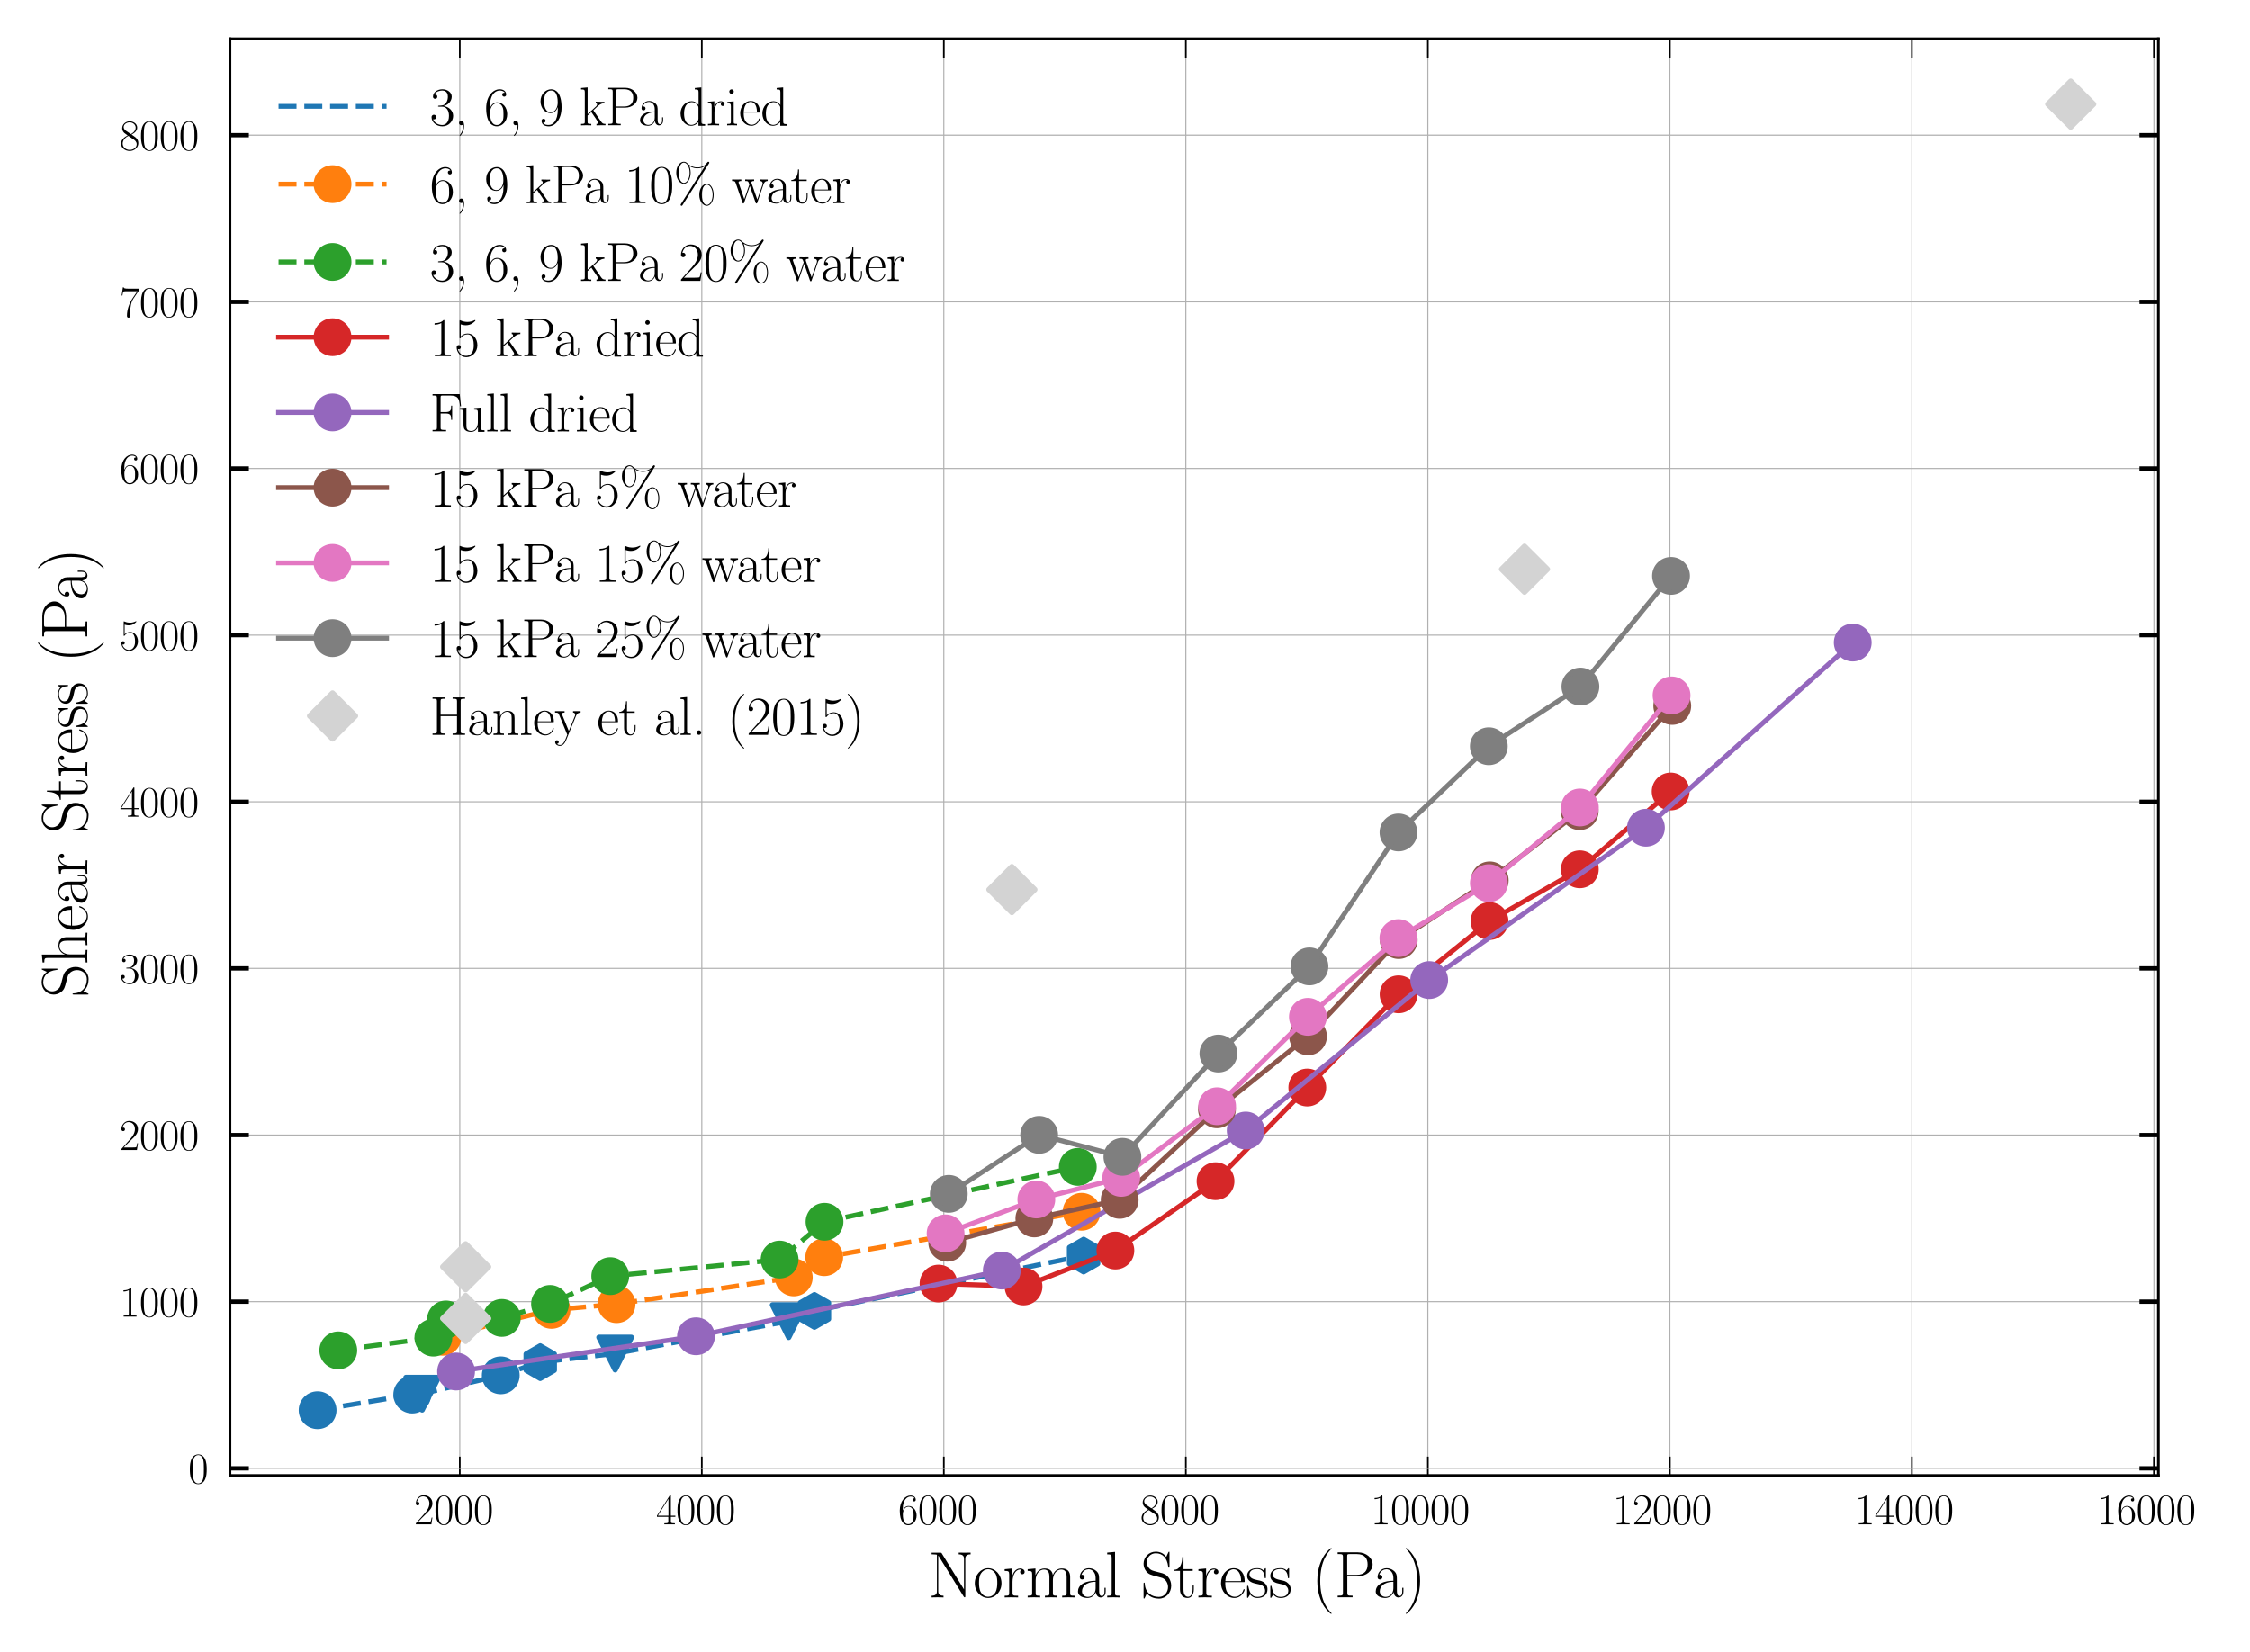 <?xml version="1.0" encoding="utf-8" standalone="no"?>
<!DOCTYPE svg PUBLIC "-//W3C//DTD SVG 1.1//EN"
  "http://www.w3.org/Graphics/SVG/1.1/DTD/svg11.dtd">
<svg xmlns:xlink="http://www.w3.org/1999/xlink" width="416.671pt" height="306.052pt" viewBox="0 0 416.671 306.052" xmlns="http://www.w3.org/2000/svg" version="1.1">
 <defs>
  <style type="text/css">*{stroke-linejoin: round; stroke-linecap: butt}</style>
 </defs>
 <g id="figure_1">
  <g id="patch_1">
   <path d="M -0 306.052 
L 416.671 306.052 
L 416.671 0 
L -0 0 
z
" style="fill: #ffffff"/>
  </g>
  <g id="axes_1">
   <g id="patch_2">
    <path d="M 42.592 273.312 
L 399.712 273.312 
L 399.712 7.2 
L 42.592 7.2 
z
" style="fill: #ffffff"/>
   </g>
   <g id="matplotlib.axis_1">
    <g id="xtick_1">
     <g id="line2d_1">
      <path d="M 85.154 273.312 
L 85.154 7.2 
" clip-path="url(#pfd110f57da)" style="fill: none; stroke: #b0b0b0; stroke-width: 0.2; stroke-linecap: square"/>
     </g>
     <g id="line2d_2">
      <defs>
       <path id="m01303fbe35" d="M 0 0 
L 0 -3.5 
" style="stroke: #000000; stroke-width: 0.3"/>
      </defs>
      <g>
       <use xlink:href="#m01303fbe35" x="85.154" y="273.312" style="stroke: #000000; stroke-width: 0.3"/>
      </g>
     </g>
     <g id="line2d_3">
      <defs>
       <path id="mb5590924c1" d="M 0 0 
L 0 3.5 
" style="stroke: #000000; stroke-width: 0.3"/>
      </defs>
      <g>
       <use xlink:href="#mb5590924c1" x="85.154" y="7.2" style="stroke: #000000; stroke-width: 0.3"/>
      </g>
     </g>
     <g id="text_1">
      <!-- $\mathdefault{2000}$ -->
      <g transform="translate(76.686 282.347) scale(0.08 -0.08)">
       <defs>
        <path id="CMR17-32" d="M 2669 989 
L 2554 989 
C 2490 536 2438 459 2413 420 
C 2381 369 1920 369 1830 369 
L 602 369 
C 832 619 1280 1072 1824 1597 
C 2214 1967 2669 2402 2669 3035 
C 2669 3790 2067 4224 1395 4224 
C 691 4224 262 3604 262 3030 
C 262 2780 448 2748 525 2748 
C 589 2748 781 2787 781 3010 
C 781 3207 614 3264 525 3264 
C 486 3264 448 3258 422 3245 
C 544 3790 915 4058 1306 4058 
C 1862 4058 2227 3617 2227 3035 
C 2227 2479 1901 2000 1536 1584 
L 262 146 
L 262 0 
L 2515 0 
L 2669 989 
z
" transform="scale(0.016)"/>
        <path id="CMR17-30" d="M 2688 2025 
C 2688 2416 2682 3080 2413 3591 
C 2176 4039 1798 4198 1466 4198 
C 1158 4198 768 4058 525 3597 
C 269 3118 243 2524 243 2025 
C 243 1661 250 1106 448 619 
C 723 -39 1216 -128 1466 -128 
C 1760 -128 2208 -7 2470 600 
C 2662 1042 2688 1559 2688 2025 
z
M 1466 -26 
C 1056 -26 813 325 723 812 
C 653 1188 653 1738 653 2096 
C 653 2588 653 2997 736 3387 
C 858 3929 1216 4096 1466 4096 
C 1728 4096 2067 3923 2189 3400 
C 2272 3036 2278 2607 2278 2096 
C 2278 1680 2278 1169 2202 792 
C 2067 95 1690 -26 1466 -26 
z
" transform="scale(0.016)"/>
       </defs>
       <use xlink:href="#CMR17-32" transform="scale(0.996)"/>
       <use xlink:href="#CMR17-30" transform="translate(45.69 0) scale(0.996)"/>
       <use xlink:href="#CMR17-30" transform="translate(91.381 0) scale(0.996)"/>
       <use xlink:href="#CMR17-30" transform="translate(137.071 0) scale(0.996)"/>
      </g>
     </g>
    </g>
    <g id="xtick_2">
     <g id="line2d_4">
      <path d="M 129.973 273.312 
L 129.973 7.2 
" clip-path="url(#pfd110f57da)" style="fill: none; stroke: #b0b0b0; stroke-width: 0.2; stroke-linecap: square"/>
     </g>
     <g id="line2d_5">
      <g>
       <use xlink:href="#m01303fbe35" x="129.973" y="273.312" style="stroke: #000000; stroke-width: 0.3"/>
      </g>
     </g>
     <g id="line2d_6">
      <g>
       <use xlink:href="#mb5590924c1" x="129.973" y="7.2" style="stroke: #000000; stroke-width: 0.3"/>
      </g>
     </g>
     <g id="text_2">
      <!-- $\mathdefault{4000}$ -->
      <g transform="translate(121.505 282.347) scale(0.08 -0.08)">
       <defs>
        <path id="CMR17-34" d="M 2150 4122 
C 2150 4256 2144 4256 2029 4256 
L 128 1254 
L 128 1088 
L 1779 1088 
L 1779 457 
C 1779 224 1766 160 1318 160 
L 1197 160 
L 1197 0 
C 1402 0 1747 0 1965 0 
C 2182 0 2528 0 2733 0 
L 2733 160 
L 2611 160 
C 2163 160 2150 224 2150 457 
L 2150 1088 
L 2803 1088 
L 2803 1254 
L 2150 1254 
L 2150 4122 
z
M 1798 3703 
L 1798 1254 
L 256 1254 
L 1798 3703 
z
" transform="scale(0.016)"/>
       </defs>
       <use xlink:href="#CMR17-34" transform="scale(0.996)"/>
       <use xlink:href="#CMR17-30" transform="translate(45.69 0) scale(0.996)"/>
       <use xlink:href="#CMR17-30" transform="translate(91.381 0) scale(0.996)"/>
       <use xlink:href="#CMR17-30" transform="translate(137.071 0) scale(0.996)"/>
      </g>
     </g>
    </g>
    <g id="xtick_3">
     <g id="line2d_7">
      <path d="M 174.792 273.312 
L 174.792 7.2 
" clip-path="url(#pfd110f57da)" style="fill: none; stroke: #b0b0b0; stroke-width: 0.2; stroke-linecap: square"/>
     </g>
     <g id="line2d_8">
      <g>
       <use xlink:href="#m01303fbe35" x="174.792" y="273.312" style="stroke: #000000; stroke-width: 0.3"/>
      </g>
     </g>
     <g id="line2d_9">
      <g>
       <use xlink:href="#mb5590924c1" x="174.792" y="7.2" style="stroke: #000000; stroke-width: 0.3"/>
      </g>
     </g>
     <g id="text_3">
      <!-- $\mathdefault{6000}$ -->
      <g transform="translate(166.323 282.347) scale(0.08 -0.08)">
       <defs>
        <path id="CMR17-36" d="M 678 2176 
C 678 3690 1395 4032 1811 4032 
C 1946 4032 2272 4009 2400 3776 
C 2298 3776 2106 3776 2106 3553 
C 2106 3381 2246 3323 2336 3323 
C 2394 3323 2566 3348 2566 3560 
C 2566 3954 2246 4179 1805 4179 
C 1043 4179 243 3390 243 1984 
C 243 253 966 -128 1478 -128 
C 2099 -128 2688 427 2688 1283 
C 2688 2081 2170 2662 1517 2662 
C 1126 2662 838 2407 678 1960 
L 678 2176 
z
M 1478 25 
C 691 25 691 1200 691 1436 
C 691 1896 909 2560 1504 2560 
C 1613 2560 1926 2560 2138 2120 
C 2253 1870 2253 1609 2253 1289 
C 2253 944 2253 690 2118 434 
C 1978 171 1773 25 1478 25 
z
" transform="scale(0.016)"/>
       </defs>
       <use xlink:href="#CMR17-36" transform="scale(0.996)"/>
       <use xlink:href="#CMR17-30" transform="translate(45.69 0) scale(0.996)"/>
       <use xlink:href="#CMR17-30" transform="translate(91.381 0) scale(0.996)"/>
       <use xlink:href="#CMR17-30" transform="translate(137.071 0) scale(0.996)"/>
      </g>
     </g>
    </g>
    <g id="xtick_4">
     <g id="line2d_10">
      <path d="M 219.61 273.312 
L 219.61 7.2 
" clip-path="url(#pfd110f57da)" style="fill: none; stroke: #b0b0b0; stroke-width: 0.2; stroke-linecap: square"/>
     </g>
     <g id="line2d_11">
      <g>
       <use xlink:href="#m01303fbe35" x="219.61" y="273.312" style="stroke: #000000; stroke-width: 0.3"/>
      </g>
     </g>
     <g id="line2d_12">
      <g>
       <use xlink:href="#mb5590924c1" x="219.61" y="7.2" style="stroke: #000000; stroke-width: 0.3"/>
      </g>
     </g>
     <g id="text_4">
      <!-- $\mathdefault{8000}$ -->
      <g transform="translate(211.142 282.347) scale(0.08 -0.08)">
       <defs>
        <path id="CMR17-38" d="M 1741 2264 
C 2144 2467 2554 2773 2554 3263 
C 2554 3841 1990 4179 1472 4179 
C 890 4179 378 3759 378 3180 
C 378 3021 416 2747 666 2505 
C 730 2442 998 2251 1171 2130 
C 883 1983 211 1634 211 934 
C 211 279 838 -128 1459 -128 
C 2144 -128 2720 362 2720 1010 
C 2720 1590 2330 1857 2074 2029 
L 1741 2264 
z
M 902 2822 
C 851 2854 595 3051 595 3351 
C 595 3739 998 4032 1459 4032 
C 1965 4032 2336 3676 2336 3262 
C 2336 2669 1670 2331 1638 2331 
C 1632 2331 1626 2331 1574 2370 
L 902 2822 
z
M 2080 1519 
C 2176 1449 2483 1240 2483 851 
C 2483 381 2010 25 1472 25 
C 890 25 448 438 448 940 
C 448 1443 838 1862 1280 2060 
L 2080 1519 
z
" transform="scale(0.016)"/>
       </defs>
       <use xlink:href="#CMR17-38" transform="scale(0.996)"/>
       <use xlink:href="#CMR17-30" transform="translate(45.69 0) scale(0.996)"/>
       <use xlink:href="#CMR17-30" transform="translate(91.381 0) scale(0.996)"/>
       <use xlink:href="#CMR17-30" transform="translate(137.071 0) scale(0.996)"/>
      </g>
     </g>
    </g>
    <g id="xtick_5">
     <g id="line2d_13">
      <path d="M 264.429 273.312 
L 264.429 7.2 
" clip-path="url(#pfd110f57da)" style="fill: none; stroke: #b0b0b0; stroke-width: 0.2; stroke-linecap: square"/>
     </g>
     <g id="line2d_14">
      <g>
       <use xlink:href="#m01303fbe35" x="264.429" y="273.312" style="stroke: #000000; stroke-width: 0.3"/>
      </g>
     </g>
     <g id="line2d_15">
      <g>
       <use xlink:href="#mb5590924c1" x="264.429" y="7.2" style="stroke: #000000; stroke-width: 0.3"/>
      </g>
     </g>
     <g id="text_5">
      <!-- $\mathdefault{10000}$ -->
      <g transform="translate(253.844 282.347) scale(0.08 -0.08)">
       <defs>
        <path id="CMR17-31" d="M 1702 4058 
C 1702 4192 1696 4192 1606 4192 
C 1357 3916 979 3827 621 3827 
C 602 3827 570 3827 563 3808 
C 557 3795 557 3782 557 3648 
C 755 3648 1088 3686 1344 3839 
L 1344 461 
C 1344 236 1331 160 781 160 
L 589 160 
L 589 0 
C 896 0 1216 0 1523 0 
C 1830 0 2150 0 2458 0 
L 2458 160 
L 2266 160 
C 1715 160 1702 230 1702 458 
L 1702 4058 
z
" transform="scale(0.016)"/>
       </defs>
       <use xlink:href="#CMR17-31" transform="scale(0.996)"/>
       <use xlink:href="#CMR17-30" transform="translate(45.69 0) scale(0.996)"/>
       <use xlink:href="#CMR17-30" transform="translate(91.381 0) scale(0.996)"/>
       <use xlink:href="#CMR17-30" transform="translate(137.071 0) scale(0.996)"/>
       <use xlink:href="#CMR17-30" transform="translate(182.762 0) scale(0.996)"/>
      </g>
     </g>
    </g>
    <g id="xtick_6">
     <g id="line2d_16">
      <path d="M 309.248 273.312 
L 309.248 7.2 
" clip-path="url(#pfd110f57da)" style="fill: none; stroke: #b0b0b0; stroke-width: 0.2; stroke-linecap: square"/>
     </g>
     <g id="line2d_17">
      <g>
       <use xlink:href="#m01303fbe35" x="309.248" y="273.312" style="stroke: #000000; stroke-width: 0.3"/>
      </g>
     </g>
     <g id="line2d_18">
      <g>
       <use xlink:href="#mb5590924c1" x="309.248" y="7.2" style="stroke: #000000; stroke-width: 0.3"/>
      </g>
     </g>
     <g id="text_6">
      <!-- $\mathdefault{12000}$ -->
      <g transform="translate(298.663 282.347) scale(0.08 -0.08)">
       <use xlink:href="#CMR17-31" transform="scale(0.996)"/>
       <use xlink:href="#CMR17-32" transform="translate(45.69 0) scale(0.996)"/>
       <use xlink:href="#CMR17-30" transform="translate(91.381 0) scale(0.996)"/>
       <use xlink:href="#CMR17-30" transform="translate(137.071 0) scale(0.996)"/>
       <use xlink:href="#CMR17-30" transform="translate(182.762 0) scale(0.996)"/>
      </g>
     </g>
    </g>
    <g id="xtick_7">
     <g id="line2d_19">
      <path d="M 354.067 273.312 
L 354.067 7.2 
" clip-path="url(#pfd110f57da)" style="fill: none; stroke: #b0b0b0; stroke-width: 0.2; stroke-linecap: square"/>
     </g>
     <g id="line2d_20">
      <g>
       <use xlink:href="#m01303fbe35" x="354.067" y="273.312" style="stroke: #000000; stroke-width: 0.3"/>
      </g>
     </g>
     <g id="line2d_21">
      <g>
       <use xlink:href="#mb5590924c1" x="354.067" y="7.2" style="stroke: #000000; stroke-width: 0.3"/>
      </g>
     </g>
     <g id="text_7">
      <!-- $\mathdefault{14000}$ -->
      <g transform="translate(343.481 282.347) scale(0.08 -0.08)">
       <use xlink:href="#CMR17-31" transform="scale(0.996)"/>
       <use xlink:href="#CMR17-34" transform="translate(45.69 0) scale(0.996)"/>
       <use xlink:href="#CMR17-30" transform="translate(91.381 0) scale(0.996)"/>
       <use xlink:href="#CMR17-30" transform="translate(137.071 0) scale(0.996)"/>
       <use xlink:href="#CMR17-30" transform="translate(182.762 0) scale(0.996)"/>
      </g>
     </g>
    </g>
    <g id="xtick_8">
     <g id="line2d_22">
      <path d="M 398.886 273.312 
L 398.886 7.2 
" clip-path="url(#pfd110f57da)" style="fill: none; stroke: #b0b0b0; stroke-width: 0.2; stroke-linecap: square"/>
     </g>
     <g id="line2d_23">
      <g>
       <use xlink:href="#m01303fbe35" x="398.886" y="273.312" style="stroke: #000000; stroke-width: 0.3"/>
      </g>
     </g>
     <g id="line2d_24">
      <g>
       <use xlink:href="#mb5590924c1" x="398.886" y="7.2" style="stroke: #000000; stroke-width: 0.3"/>
      </g>
     </g>
     <g id="text_8">
      <!-- $\mathdefault{16000}$ -->
      <g transform="translate(388.3 282.347) scale(0.08 -0.08)">
       <use xlink:href="#CMR17-31" transform="scale(0.996)"/>
       <use xlink:href="#CMR17-36" transform="translate(45.69 0) scale(0.996)"/>
       <use xlink:href="#CMR17-30" transform="translate(91.381 0) scale(0.996)"/>
       <use xlink:href="#CMR17-30" transform="translate(137.071 0) scale(0.996)"/>
       <use xlink:href="#CMR17-30" transform="translate(182.762 0) scale(0.996)"/>
      </g>
     </g>
    </g>
    <g id="text_9">
     <!-- Normal Stress (Pa) -->
     <g transform="translate(171.909 295.863) scale(0.12 -0.12)">
      <defs>
       <path id="CMR17-4e" d="M 1312 4250 
C 1267 4320 1261 4320 1139 4320 
L 326 4320 
L 326 4160 
L 448 4160 
C 704 4160 819 4129 838 4122 
L 838 610 
C 838 451 838 153 326 153 
L 326 -13 
C 474 0 742 0 902 0 
C 1062 0 1331 0 1478 -13 
L 1478 153 
C 966 153 966 451 966 610 
L 966 4033 
C 1011 3995 1011 3982 1056 3919 
L 3430 76 
C 3475 0 3494 0 3526 0 
C 3590 0 3590 19 3590 139 
L 3590 3705 
C 3590 3863 3590 4160 4102 4160 
L 4102 4326 
C 3955 4320 3686 4320 3526 4320 
C 3366 4320 3098 4320 2950 4326 
L 2950 4160 
C 3462 4160 3462 3862 3462 3703 
L 3462 763 
L 1312 4250 
z
" transform="scale(0.016)"/>
       <path id="CMR17-6f" d="M 2758 1356 
C 2758 2176 2163 2816 1466 2816 
C 768 2816 173 2176 173 1356 
C 173 551 768 -64 1466 -64 
C 2163 -64 2758 551 2758 1356 
z
M 1466 51 
C 1165 51 909 230 762 480 
C 602 767 582 1126 582 1408 
C 582 1677 595 2010 762 2298 
C 890 2509 1139 2714 1466 2714 
C 1754 2714 1997 2554 2150 2330 
C 2349 2029 2349 1607 2349 1408 
C 2349 1158 2336 775 2163 467 
C 1984 173 1709 51 1466 51 
z
" transform="scale(0.016)"/>
       <path id="CMR17-72" d="M 960 1497 
C 960 2112 1222 2688 1702 2688 
C 1747 2688 1792 2682 1837 2662 
C 1837 2662 1696 2617 1696 2452 
C 1696 2298 1818 2234 1914 2234 
C 1990 2234 2131 2279 2131 2458 
C 2131 2663 1926 2790 1709 2790 
C 1222 2790 1011 2317 947 2093 
L 941 2093 
L 941 2790 
L 198 2720 
L 198 2554 
C 576 2554 634 2515 634 2208 
L 634 428 
C 634 184 608 153 198 153 
L 198 -13 
C 352 0 646 0 813 0 
C 998 0 1325 0 1498 -13 
L 1498 153 
C 1037 153 960 153 960 440 
L 960 1497 
z
" transform="scale(0.016)"/>
       <path id="CMR17-6d" d="M 4326 1933 
C 4326 2252 4269 2790 3507 2790 
C 3072 2790 2771 2496 2656 2151 
L 2650 2151 
C 2573 2676 2195 2790 1837 2790 
C 1331 2790 1069 2400 973 2144 
L 966 2144 
L 966 2790 
L 211 2720 
L 211 2554 
C 589 2554 646 2515 646 2208 
L 646 428 
C 646 184 621 153 211 153 
L 211 -13 
C 365 0 646 0 813 0 
C 979 0 1267 0 1421 -13 
L 1421 153 
C 1011 153 986 178 986 428 
L 986 1658 
C 986 2247 1344 2688 1792 2688 
C 2266 2688 2317 2266 2317 1958 
L 2317 428 
C 2317 184 2291 153 1882 153 
L 1882 -13 
C 2035 0 2317 0 2483 0 
C 2650 0 2938 0 3091 -13 
L 3091 153 
C 2682 153 2656 178 2656 428 
L 2656 1658 
C 2656 2247 3014 2688 3462 2688 
C 3936 2688 3987 2266 3987 1958 
L 3987 428 
C 3987 184 3962 153 3552 153 
L 3552 -13 
C 3706 0 3987 0 4154 0 
C 4320 0 4608 0 4762 -13 
L 4762 153 
C 4352 153 4326 178 4326 428 
L 4326 1933 
z
" transform="scale(0.016)"/>
       <path id="CMR17-61" d="M 2304 1653 
C 2304 2072 2304 2294 2035 2543 
C 1798 2752 1523 2816 1306 2816 
C 800 2816 435 2407 435 1971 
C 435 1728 627 1728 666 1728 
C 749 1728 896 1778 896 1954 
C 896 2112 774 2181 666 2181 
C 640 2181 608 2174 589 2168 
C 723 2592 1069 2714 1293 2714 
C 1613 2714 1965 2429 1965 1885 
L 1965 1600 
C 1587 1600 1133 1549 774 1357 
C 371 1133 256 813 256 570 
C 256 77 832 -64 1171 -64 
C 1523 -64 1850 139 1990 511 
C 2003 233 2182 -18 2464 -18 
C 2598 -18 2938 70 2938 567 
L 2938 920 
L 2822 920 
L 2822 562 
C 2822 178 2650 128 2566 128 
C 2304 128 2304 458 2304 738 
L 2304 1653 
z
M 1965 870 
C 1965 317 1568 38 1216 38 
C 896 38 646 275 646 570 
C 646 761 730 1100 1101 1305 
C 1408 1478 1760 1504 1965 1504 
L 1965 870 
z
" transform="scale(0.016)"/>
       <path id="CMR17-6c" d="M 979 4396 
L 218 4326 
L 218 4160 
C 595 4160 653 4122 653 3817 
L 653 426 
C 653 184 627 153 218 153 
L 218 -13 
C 371 0 653 0 813 0 
C 979 0 1261 0 1414 -13 
L 1414 153 
C 1005 153 979 178 979 426 
L 979 4396 
z
" transform="scale(0.016)"/>
       <path id="CMR17-53" d="M 2803 4290 
C 2803 4404 2797 4411 2758 4411 
C 2720 4411 2707 4385 2682 4328 
L 2490 3907 
C 2246 4257 1875 4416 1472 4416 
C 819 4416 294 3901 294 3253 
C 294 3056 339 2776 557 2510 
C 794 2218 1018 2167 1530 2033 
C 1722 1982 2042 1899 2106 1874 
C 2470 1722 2662 1341 2662 985 
C 2662 527 2336 38 1779 38 
C 1094 38 454 419 410 1311 
C 403 1413 397 1419 352 1419 
C 301 1419 294 1413 294 1285 
L 294 -1 
C 294 -115 301 -122 339 -122 
C 384 -122 397 -90 486 108 
C 493 127 493 140 614 381 
C 934 -39 1472 -128 1779 -128 
C 2477 -128 2970 451 2970 1124 
C 2970 1454 2848 1708 2778 1823 
C 2509 2230 2221 2306 1914 2382 
C 1869 2402 1856 2402 1498 2490 
C 1152 2579 1005 2624 845 2796 
C 666 2992 602 3196 602 3399 
C 602 3812 934 4263 1478 4263 
C 2157 4263 2579 3786 2675 2993 
C 2694 2878 2701 2872 2746 2872 
C 2803 2872 2803 2891 2803 2999 
L 2803 4290 
z
" transform="scale(0.016)"/>
       <path id="CMR17-74" d="M 966 2560 
L 1862 2560 
L 1862 2725 
L 966 2725 
L 966 3904 
L 851 3904 
C 838 3245 614 2668 70 2668 
L 70 2560 
L 627 2560 
L 627 771 
C 627 650 627 -64 1370 -64 
C 1747 -64 1965 306 1965 777 
L 1965 1140 
L 1850 1140 
L 1850 783 
C 1850 344 1677 51 1408 51 
C 1222 51 966 178 966 758 
L 966 2560 
z
" transform="scale(0.016)"/>
       <path id="CMR17-65" d="M 2438 1472 
C 2464 1498 2464 1511 2464 1576 
C 2464 2238 2118 2816 1389 2816 
C 710 2816 173 2169 173 1383 
C 173 551 781 -64 1459 -64 
C 2176 -64 2458 607 2458 740 
C 2458 784 2419 784 2406 784 
C 2362 784 2355 771 2330 696 
C 2189 265 1837 51 1504 51 
C 1229 51 954 203 781 480 
C 582 803 582 1176 582 1472 
L 2438 1472 
z
M 589 1568 
C 634 2505 1126 2714 1382 2714 
C 1818 2714 2112 2297 2118 1568 
L 589 1568 
z
" transform="scale(0.016)"/>
       <path id="CMR17-73" d="M 1978 2697 
C 1978 2813 1971 2819 1933 2819 
C 1907 2819 1901 2813 1824 2717 
C 1805 2691 1747 2626 1728 2601 
C 1523 2819 1235 2819 1126 2819 
C 416 2819 160 2447 160 2076 
C 160 1498 813 1365 998 1325 
C 1402 1243 1542 1217 1677 1101 
C 1760 1025 1901 884 1901 654 
C 1901 384 1747 38 1158 38 
C 602 38 403 460 288 1021 
C 269 1110 269 1117 218 1117 
C 166 1117 160 1110 160 983 
L 160 63 
C 160 -51 166 -58 205 -58 
C 237 -58 243 -51 275 0 
C 314 57 410 211 448 276 
C 576 103 800 -64 1158 -64 
C 1792 -64 2131 283 2131 784 
C 2131 1112 1958 1285 1875 1362 
C 1683 1561 1459 1606 1190 1657 
C 838 1735 390 1825 390 2217 
C 390 2383 480 2737 1126 2737 
C 1811 2737 1850 2094 1862 1888 
C 1869 1856 1901 1849 1920 1849 
C 1978 1849 1978 1869 1978 1978 
L 1978 2697 
z
" transform="scale(0.016)"/>
       <path id="CMR17-28" d="M 1958 -1561 
C 1958 -1555 1958 -1542 1939 -1523 
C 1645 -1224 858 -407 858 1581 
C 858 3569 1632 4379 1946 4697 
C 1946 4704 1958 4717 1958 4736 
C 1958 4755 1939 4768 1914 4768 
C 1843 4768 1299 4296 986 3594 
C 666 2887 576 2199 576 1588 
C 576 1128 621 351 1005 -471 
C 1312 -1135 1837 -1600 1914 -1600 
C 1946 -1600 1958 -1587 1958 -1561 
z
" transform="scale(0.016)"/>
       <path id="CMR17-50" d="M 1267 2042 
L 2291 2042 
C 3117 2042 3718 2578 3718 3184 
C 3718 3791 3130 4352 2291 4352 
L 333 4352 
L 333 4186 
C 774 4186 845 4186 845 3899 
L 845 446 
C 845 160 774 160 333 160 
L 333 0 
C 518 0 858 0 1056 0 
C 1254 0 1594 0 1779 0 
L 1779 160 
C 1338 160 1267 160 1267 446 
L 1267 2042 
z
M 1254 2176 
L 1254 3938 
C 1254 4155 1267 4186 1523 4186 
L 2170 4186 
C 2995 4186 3232 3714 3232 3184 
C 3232 2604 2950 2176 2170 2176 
L 1254 2176 
z
" transform="scale(0.016)"/>
       <path id="CMR17-29" d="M 1683 1581 
C 1683 2040 1638 2817 1254 3639 
C 947 4303 422 4768 346 4768 
C 326 4768 301 4761 301 4729 
C 301 4717 307 4710 314 4697 
C 621 4378 1402 3568 1402 1584 
C 1402 -407 627 -1217 314 -1537 
C 307 -1549 301 -1556 301 -1568 
C 301 -1600 326 -1600 346 -1600 
C 416 -1600 960 -1128 1274 -426 
C 1594 281 1683 969 1683 1581 
z
" transform="scale(0.016)"/>
      </defs>
      <use xlink:href="#CMR17-4e" transform="scale(0.996)"/>
      <use xlink:href="#CMR17-6f" transform="translate(69.072 0) scale(0.996)"/>
      <use xlink:href="#CMR17-72" transform="translate(114.763 0) scale(0.996)"/>
      <use xlink:href="#CMR17-6d" transform="translate(150.044 0) scale(0.996)"/>
      <use xlink:href="#CMR17-61" transform="translate(226.963 0) scale(0.996)"/>
      <use xlink:href="#CMR17-6c" transform="translate(272.654 0) scale(0.996)"/>
      <use xlink:href="#CMR17-53" transform="translate(327.601 0) scale(0.996)"/>
      <use xlink:href="#CMR17-74" transform="translate(378.496 0) scale(0.996)"/>
      <use xlink:href="#CMR17-72" transform="translate(413.777 0) scale(0.996)"/>
      <use xlink:href="#CMR17-65" transform="translate(449.058 0) scale(0.996)"/>
      <use xlink:href="#CMR17-73" transform="translate(489.543 0) scale(0.996)"/>
      <use xlink:href="#CMR17-73" transform="translate(525.345 0) scale(0.996)"/>
      <use xlink:href="#CMR17-28" transform="translate(591.222 0) scale(0.996)"/>
      <use xlink:href="#CMR17-50" transform="translate(626.503 0) scale(0.996)"/>
      <use xlink:href="#CMR17-61" transform="translate(686.487 0) scale(0.996)"/>
      <use xlink:href="#CMR17-29" transform="translate(732.177 0) scale(0.996)"/>
     </g>
    </g>
   </g>
   <g id="matplotlib.axis_2">
    <g id="ytick_1">
     <g id="line2d_25">
      <path d="M 42.592 271.982 
L 399.712 271.982 
" clip-path="url(#pfd110f57da)" style="fill: none; stroke: #b0b0b0; stroke-width: 0.2; stroke-linecap: square"/>
     </g>
     <g id="line2d_26">
      <defs>
       <path id="m2a4be310fa" d="M 0 0 
L 3.5 0 
" style="stroke: #000000; stroke-width: 0.8"/>
      </defs>
      <g>
       <use xlink:href="#m2a4be310fa" x="42.592" y="271.982" style="stroke: #000000; stroke-width: 0.8"/>
      </g>
     </g>
     <g id="line2d_27">
      <defs>
       <path id="m814bdcb38b" d="M 0 0 
L -3.5 0 
" style="stroke: #000000; stroke-width: 0.8"/>
      </defs>
      <g>
       <use xlink:href="#m814bdcb38b" x="399.712" y="271.982" style="stroke: #000000; stroke-width: 0.8"/>
      </g>
     </g>
     <g id="text_10">
      <!-- $\mathdefault{0}$ -->
      <g transform="translate(34.858 274.749) scale(0.08 -0.08)">
       <use xlink:href="#CMR17-30" transform="scale(0.996)"/>
      </g>
     </g>
    </g>
    <g id="ytick_2">
     <g id="line2d_28">
      <path d="M 42.592 241.114 
L 399.712 241.114 
" clip-path="url(#pfd110f57da)" style="fill: none; stroke: #b0b0b0; stroke-width: 0.2; stroke-linecap: square"/>
     </g>
     <g id="line2d_29">
      <g>
       <use xlink:href="#m2a4be310fa" x="42.592" y="241.114" style="stroke: #000000; stroke-width: 0.8"/>
      </g>
     </g>
     <g id="line2d_30">
      <g>
       <use xlink:href="#m814bdcb38b" x="399.712" y="241.114" style="stroke: #000000; stroke-width: 0.8"/>
      </g>
     </g>
     <g id="text_11">
      <!-- $\mathdefault{1000}$ -->
      <g transform="translate(22.155 243.881) scale(0.08 -0.08)">
       <use xlink:href="#CMR17-31" transform="scale(0.996)"/>
       <use xlink:href="#CMR17-30" transform="translate(45.69 0) scale(0.996)"/>
       <use xlink:href="#CMR17-30" transform="translate(91.381 0) scale(0.996)"/>
       <use xlink:href="#CMR17-30" transform="translate(137.071 0) scale(0.996)"/>
      </g>
     </g>
    </g>
    <g id="ytick_3">
     <g id="line2d_31">
      <path d="M 42.592 210.246 
L 399.712 210.246 
" clip-path="url(#pfd110f57da)" style="fill: none; stroke: #b0b0b0; stroke-width: 0.2; stroke-linecap: square"/>
     </g>
     <g id="line2d_32">
      <g>
       <use xlink:href="#m2a4be310fa" x="42.592" y="210.246" style="stroke: #000000; stroke-width: 0.8"/>
      </g>
     </g>
     <g id="line2d_33">
      <g>
       <use xlink:href="#m814bdcb38b" x="399.712" y="210.246" style="stroke: #000000; stroke-width: 0.8"/>
      </g>
     </g>
     <g id="text_12">
      <!-- $\mathdefault{2000}$ -->
      <g transform="translate(22.155 213.014) scale(0.08 -0.08)">
       <use xlink:href="#CMR17-32" transform="scale(0.996)"/>
       <use xlink:href="#CMR17-30" transform="translate(45.69 0) scale(0.996)"/>
       <use xlink:href="#CMR17-30" transform="translate(91.381 0) scale(0.996)"/>
       <use xlink:href="#CMR17-30" transform="translate(137.071 0) scale(0.996)"/>
      </g>
     </g>
    </g>
    <g id="ytick_4">
     <g id="line2d_34">
      <path d="M 42.592 179.378 
L 399.712 179.378 
" clip-path="url(#pfd110f57da)" style="fill: none; stroke: #b0b0b0; stroke-width: 0.2; stroke-linecap: square"/>
     </g>
     <g id="line2d_35">
      <g>
       <use xlink:href="#m2a4be310fa" x="42.592" y="179.378" style="stroke: #000000; stroke-width: 0.8"/>
      </g>
     </g>
     <g id="line2d_36">
      <g>
       <use xlink:href="#m814bdcb38b" x="399.712" y="179.378" style="stroke: #000000; stroke-width: 0.8"/>
      </g>
     </g>
     <g id="text_13">
      <!-- $\mathdefault{3000}$ -->
      <g transform="translate(22.155 182.146) scale(0.08 -0.08)">
       <defs>
        <path id="CMR17-33" d="M 1414 2157 
C 1984 2157 2234 1662 2234 1090 
C 2234 320 1824 25 1453 25 
C 1114 25 563 194 390 693 
C 422 680 454 680 486 680 
C 640 680 755 782 755 948 
C 755 1133 614 1216 486 1216 
C 378 1216 211 1165 211 926 
C 211 335 787 -128 1466 -128 
C 2176 -128 2720 430 2720 1085 
C 2720 1707 2208 2157 1600 2227 
C 2086 2328 2554 2756 2554 3329 
C 2554 3820 2048 4179 1472 4179 
C 890 4179 378 3829 378 3329 
C 378 3110 544 3072 627 3072 
C 762 3072 877 3155 877 3321 
C 877 3486 762 3569 627 3569 
C 602 3569 570 3569 544 3557 
C 730 3959 1235 4032 1459 4032 
C 1683 4032 2106 3925 2106 3320 
C 2106 3143 2080 2828 1862 2550 
C 1670 2304 1453 2304 1242 2284 
C 1210 2284 1062 2269 1037 2269 
C 992 2263 966 2257 966 2208 
C 966 2163 973 2157 1101 2157 
L 1414 2157 
z
" transform="scale(0.016)"/>
       </defs>
       <use xlink:href="#CMR17-33" transform="scale(0.996)"/>
       <use xlink:href="#CMR17-30" transform="translate(45.69 0) scale(0.996)"/>
       <use xlink:href="#CMR17-30" transform="translate(91.381 0) scale(0.996)"/>
       <use xlink:href="#CMR17-30" transform="translate(137.071 0) scale(0.996)"/>
      </g>
     </g>
    </g>
    <g id="ytick_5">
     <g id="line2d_37">
      <path d="M 42.592 148.51 
L 399.712 148.51 
" clip-path="url(#pfd110f57da)" style="fill: none; stroke: #b0b0b0; stroke-width: 0.2; stroke-linecap: square"/>
     </g>
     <g id="line2d_38">
      <g>
       <use xlink:href="#m2a4be310fa" x="42.592" y="148.51" style="stroke: #000000; stroke-width: 0.8"/>
      </g>
     </g>
     <g id="line2d_39">
      <g>
       <use xlink:href="#m814bdcb38b" x="399.712" y="148.51" style="stroke: #000000; stroke-width: 0.8"/>
      </g>
     </g>
     <g id="text_14">
      <!-- $\mathdefault{4000}$ -->
      <g transform="translate(22.155 151.278) scale(0.08 -0.08)">
       <use xlink:href="#CMR17-34" transform="scale(0.996)"/>
       <use xlink:href="#CMR17-30" transform="translate(45.69 0) scale(0.996)"/>
       <use xlink:href="#CMR17-30" transform="translate(91.381 0) scale(0.996)"/>
       <use xlink:href="#CMR17-30" transform="translate(137.071 0) scale(0.996)"/>
      </g>
     </g>
    </g>
    <g id="ytick_6">
     <g id="line2d_40">
      <path d="M 42.592 117.643 
L 399.712 117.643 
" clip-path="url(#pfd110f57da)" style="fill: none; stroke: #b0b0b0; stroke-width: 0.2; stroke-linecap: square"/>
     </g>
     <g id="line2d_41">
      <g>
       <use xlink:href="#m2a4be310fa" x="42.592" y="117.643" style="stroke: #000000; stroke-width: 0.8"/>
      </g>
     </g>
     <g id="line2d_42">
      <g>
       <use xlink:href="#m814bdcb38b" x="399.712" y="117.643" style="stroke: #000000; stroke-width: 0.8"/>
      </g>
     </g>
     <g id="text_15">
      <!-- $\mathdefault{5000}$ -->
      <g transform="translate(22.155 120.41) scale(0.08 -0.08)">
       <defs>
        <path id="CMR17-35" d="M 730 3692 
C 794 3666 1056 3584 1325 3584 
C 1920 3584 2246 3911 2432 4100 
C 2432 4157 2432 4192 2394 4192 
C 2387 4192 2374 4192 2323 4163 
C 2099 4058 1837 3973 1517 3973 
C 1325 3973 1037 3999 723 4139 
C 653 4171 640 4171 634 4171 
C 602 4171 595 4164 595 4037 
L 595 2203 
C 595 2089 595 2057 659 2057 
C 691 2057 704 2070 736 2114 
C 941 2401 1222 2522 1542 2522 
C 1766 2522 2246 2382 2246 1289 
C 2246 1085 2246 715 2054 421 
C 1894 159 1645 25 1370 25 
C 947 25 518 320 403 814 
C 429 807 480 795 506 795 
C 589 795 749 840 749 1038 
C 749 1210 627 1280 506 1280 
C 358 1280 262 1190 262 1011 
C 262 454 704 -128 1382 -128 
C 2042 -128 2669 440 2669 1264 
C 2669 2030 2170 2624 1549 2624 
C 1222 2624 947 2503 730 2274 
L 730 3692 
z
" transform="scale(0.016)"/>
       </defs>
       <use xlink:href="#CMR17-35" transform="scale(0.996)"/>
       <use xlink:href="#CMR17-30" transform="translate(45.69 0) scale(0.996)"/>
       <use xlink:href="#CMR17-30" transform="translate(91.381 0) scale(0.996)"/>
       <use xlink:href="#CMR17-30" transform="translate(137.071 0) scale(0.996)"/>
      </g>
     </g>
    </g>
    <g id="ytick_7">
     <g id="line2d_43">
      <path d="M 42.592 86.775 
L 399.712 86.775 
" clip-path="url(#pfd110f57da)" style="fill: none; stroke: #b0b0b0; stroke-width: 0.2; stroke-linecap: square"/>
     </g>
     <g id="line2d_44">
      <g>
       <use xlink:href="#m2a4be310fa" x="42.592" y="86.775" style="stroke: #000000; stroke-width: 0.8"/>
      </g>
     </g>
     <g id="line2d_45">
      <g>
       <use xlink:href="#m814bdcb38b" x="399.712" y="86.775" style="stroke: #000000; stroke-width: 0.8"/>
      </g>
     </g>
     <g id="text_16">
      <!-- $\mathdefault{6000}$ -->
      <g transform="translate(22.155 89.542) scale(0.08 -0.08)">
       <use xlink:href="#CMR17-36" transform="scale(0.996)"/>
       <use xlink:href="#CMR17-30" transform="translate(45.69 0) scale(0.996)"/>
       <use xlink:href="#CMR17-30" transform="translate(91.381 0) scale(0.996)"/>
       <use xlink:href="#CMR17-30" transform="translate(137.071 0) scale(0.996)"/>
      </g>
     </g>
    </g>
    <g id="ytick_8">
     <g id="line2d_46">
      <path d="M 42.592 55.907 
L 399.712 55.907 
" clip-path="url(#pfd110f57da)" style="fill: none; stroke: #b0b0b0; stroke-width: 0.2; stroke-linecap: square"/>
     </g>
     <g id="line2d_47">
      <g>
       <use xlink:href="#m2a4be310fa" x="42.592" y="55.907" style="stroke: #000000; stroke-width: 0.8"/>
      </g>
     </g>
     <g id="line2d_48">
      <g>
       <use xlink:href="#m814bdcb38b" x="399.712" y="55.907" style="stroke: #000000; stroke-width: 0.8"/>
      </g>
     </g>
     <g id="text_17">
      <!-- $\mathdefault{7000}$ -->
      <g transform="translate(22.155 58.674) scale(0.08 -0.08)">
       <defs>
        <path id="CMR17-37" d="M 2886 3941 
L 2886 4081 
L 1382 4081 
C 634 4081 621 4165 595 4288 
L 480 4288 
L 294 3094 
L 410 3094 
C 429 3215 474 3540 550 3661 
C 589 3712 1062 3712 1171 3712 
L 2579 3712 
L 1869 2661 
C 1395 1954 1069 999 1069 165 
C 1069 89 1069 -128 1299 -128 
C 1530 -128 1530 89 1530 171 
L 1530 465 
C 1530 1508 1709 2196 2003 2636 
L 2886 3941 
z
" transform="scale(0.016)"/>
       </defs>
       <use xlink:href="#CMR17-37" transform="scale(0.996)"/>
       <use xlink:href="#CMR17-30" transform="translate(45.69 0) scale(0.996)"/>
       <use xlink:href="#CMR17-30" transform="translate(91.381 0) scale(0.996)"/>
       <use xlink:href="#CMR17-30" transform="translate(137.071 0) scale(0.996)"/>
      </g>
     </g>
    </g>
    <g id="ytick_9">
     <g id="line2d_49">
      <path d="M 42.592 25.039 
L 399.712 25.039 
" clip-path="url(#pfd110f57da)" style="fill: none; stroke: #b0b0b0; stroke-width: 0.2; stroke-linecap: square"/>
     </g>
     <g id="line2d_50">
      <g>
       <use xlink:href="#m2a4be310fa" x="42.592" y="25.039" style="stroke: #000000; stroke-width: 0.8"/>
      </g>
     </g>
     <g id="line2d_51">
      <g>
       <use xlink:href="#m814bdcb38b" x="399.712" y="25.039" style="stroke: #000000; stroke-width: 0.8"/>
      </g>
     </g>
     <g id="text_18">
      <!-- $\mathdefault{8000}$ -->
      <g transform="translate(22.155 27.806) scale(0.08 -0.08)">
       <use xlink:href="#CMR17-38" transform="scale(0.996)"/>
       <use xlink:href="#CMR17-30" transform="translate(45.69 0) scale(0.996)"/>
       <use xlink:href="#CMR17-30" transform="translate(91.381 0) scale(0.996)"/>
       <use xlink:href="#CMR17-30" transform="translate(137.071 0) scale(0.996)"/>
      </g>
     </g>
    </g>
    <g id="text_19">
     <!-- Shear Stress (Pa) -->
     <g transform="translate(16.166 184.786) rotate(-90) scale(0.12 -0.12)">
      <defs>
       <path id="CMR17-68" d="M 2656 1933 
C 2656 2259 2592 2790 1837 2790 
C 1312 2790 1056 2368 979 2157 
L 973 2157 
L 973 4396 
L 211 4326 
L 211 4160 
C 589 4160 646 4122 646 3817 
L 646 426 
C 646 184 621 153 211 153 
L 211 -13 
C 365 0 646 0 813 0 
C 979 0 1267 0 1421 -13 
L 1421 153 
C 1011 153 986 178 986 428 
L 986 1658 
C 986 2247 1344 2688 1792 2688 
C 2266 2688 2317 2266 2317 1958 
L 2317 428 
C 2317 184 2291 153 1882 153 
L 1882 -13 
C 2035 0 2317 0 2483 0 
C 2650 0 2938 0 3091 -13 
L 3091 153 
C 2682 153 2656 178 2656 428 
L 2656 1933 
z
" transform="scale(0.016)"/>
      </defs>
      <use xlink:href="#CMR17-53" transform="scale(0.996)"/>
      <use xlink:href="#CMR17-68" transform="translate(50.895 0) scale(0.996)"/>
      <use xlink:href="#CMR17-65" transform="translate(101.791 0) scale(0.996)"/>
      <use xlink:href="#CMR17-61" transform="translate(142.276 0) scale(0.996)"/>
      <use xlink:href="#CMR17-72" transform="translate(187.967 0) scale(0.996)"/>
      <use xlink:href="#CMR17-53" transform="translate(253.324 0) scale(0.996)"/>
      <use xlink:href="#CMR17-74" transform="translate(304.219 0) scale(0.996)"/>
      <use xlink:href="#CMR17-72" transform="translate(339.5 0) scale(0.996)"/>
      <use xlink:href="#CMR17-65" transform="translate(374.781 0) scale(0.996)"/>
      <use xlink:href="#CMR17-73" transform="translate(415.266 0) scale(0.996)"/>
      <use xlink:href="#CMR17-73" transform="translate(451.068 0) scale(0.996)"/>
      <use xlink:href="#CMR17-28" transform="translate(516.945 0) scale(0.996)"/>
      <use xlink:href="#CMR17-50" transform="translate(552.226 0) scale(0.996)"/>
      <use xlink:href="#CMR17-61" transform="translate(612.209 0) scale(0.996)"/>
      <use xlink:href="#CMR17-29" transform="translate(657.9 0) scale(0.996)"/>
     </g>
    </g>
   </g>
   <g id="line2d_52">
    <path d="M 58.825 261.216 
L 76.35 258.318 
L 78.188 258.159 
L 92.741 254.756 
L 100.051 252.314 
L 113.93 250.729 
L 146.064 244.729 
L 150.834 242.828 
L 200.679 232.575 
" clip-path="url(#pfd110f57da)" style="fill: none; stroke-dasharray: 3.33,1.44; stroke-dashoffset: 0; stroke: #1f77b4; stroke-width: 0.9"/>
   </g>
   <g id="line2d_53">
    <defs>
     <path id="m752bbd650f" d="M 0 3 
C 0.796 3 1.559 2.684 2.121 2.121 
C 2.684 1.559 3 0.796 3 0 
C 3 -0.796 2.684 -1.559 2.121 -2.121 
C 1.559 -2.684 0.796 -3 0 -3 
C -0.796 -3 -1.559 -2.684 -2.121 -2.121 
C -2.684 -1.559 -3 -0.796 -3 0 
C -3 0.796 -2.684 1.559 -2.121 2.121 
C -1.559 2.684 -0.796 3 0 3 
z
" style="stroke: #1f77b4"/>
    </defs>
    <g clip-path="url(#pfd110f57da)">
     <use xlink:href="#m752bbd650f" x="58.825" y="261.216" style="fill: #1f77b4; stroke: #1f77b4"/>
     <use xlink:href="#m752bbd650f" x="76.35" y="258.318" style="fill: #1f77b4; stroke: #1f77b4"/>
     <use xlink:href="#m752bbd650f" x="92.741" y="254.756" style="fill: #1f77b4; stroke: #1f77b4"/>
    </g>
   </g>
   <g id="line2d_54">
    <defs>
     <path id="m50db1fbb71" d="M -0 3 
L 3 -3 
L -3 -3 
z
" style="stroke: #1f77b4; stroke-linejoin: miter"/>
    </defs>
    <g clip-path="url(#pfd110f57da)">
     <use xlink:href="#m50db1fbb71" x="78.188" y="258.159" style="fill: #1f77b4; stroke: #1f77b4; stroke-linejoin: miter"/>
     <use xlink:href="#m50db1fbb71" x="113.93" y="250.729" style="fill: #1f77b4; stroke: #1f77b4; stroke-linejoin: miter"/>
     <use xlink:href="#m50db1fbb71" x="146.064" y="244.729" style="fill: #1f77b4; stroke: #1f77b4; stroke-linejoin: miter"/>
    </g>
   </g>
   <g id="line2d_55">
    <defs>
     <path id="m5c9ac0223b" d="M 0 -3 
L -2.598 -1.5 
L -2.598 1.5 
L -0 3 
L 2.598 1.5 
L 2.598 -1.5 
z
" style="stroke: #1f77b4; stroke-linejoin: miter"/>
    </defs>
    <g clip-path="url(#pfd110f57da)">
     <use xlink:href="#m5c9ac0223b" x="100.051" y="252.314" style="fill: #1f77b4; stroke: #1f77b4; stroke-linejoin: miter"/>
     <use xlink:href="#m5c9ac0223b" x="150.834" y="242.828" style="fill: #1f77b4; stroke: #1f77b4; stroke-linejoin: miter"/>
     <use xlink:href="#m5c9ac0223b" x="200.679" y="232.575" style="fill: #1f77b4; stroke: #1f77b4; stroke-linejoin: miter"/>
    </g>
   </g>
   <g id="line2d_56">
    <path d="M 81.969 247.617 
L 102.15 242.638 
L 114.185 241.579 
L 147.009 236.622 
L 152.645 232.877 
L 200.304 224.458 
" clip-path="url(#pfd110f57da)" style="fill: none; stroke-dasharray: 3.33,1.44; stroke-dashoffset: 0; stroke: #ff7f0e; stroke-width: 0.9"/>
    <defs>
     <path id="mf2a6bfbaa2" d="M 0 3 
C 0.796 3 1.559 2.684 2.121 2.121 
C 2.684 1.559 3 0.796 3 0 
C 3 -0.796 2.684 -1.559 2.121 -2.121 
C 1.559 -2.684 0.796 -3 0 -3 
C -0.796 -3 -1.559 -2.684 -2.121 -2.121 
C -2.684 -1.559 -3 -0.796 -3 0 
C -3 0.796 -2.684 1.559 -2.121 2.121 
C -1.559 2.684 -0.796 3 0 3 
z
" style="stroke: #ff7f0e"/>
    </defs>
    <g clip-path="url(#pfd110f57da)">
     <use xlink:href="#mf2a6bfbaa2" x="81.969" y="247.617" style="fill: #ff7f0e; stroke: #ff7f0e"/>
     <use xlink:href="#mf2a6bfbaa2" x="102.15" y="242.638" style="fill: #ff7f0e; stroke: #ff7f0e"/>
     <use xlink:href="#mf2a6bfbaa2" x="114.185" y="241.579" style="fill: #ff7f0e; stroke: #ff7f0e"/>
     <use xlink:href="#mf2a6bfbaa2" x="147.009" y="236.622" style="fill: #ff7f0e; stroke: #ff7f0e"/>
     <use xlink:href="#mf2a6bfbaa2" x="152.645" y="232.877" style="fill: #ff7f0e; stroke: #ff7f0e"/>
     <use xlink:href="#mf2a6bfbaa2" x="200.304" y="224.458" style="fill: #ff7f0e; stroke: #ff7f0e"/>
    </g>
   </g>
   <g id="line2d_57">
    <path d="M 62.654 250.134 
L 80.265 247.775 
L 82.591 244.409 
L 92.94 244.123 
L 101.865 241.535 
L 113.021 236.386 
L 144.382 233.312 
L 152.699 226.31 
L 199.603 216.143 
" clip-path="url(#pfd110f57da)" style="fill: none; stroke-dasharray: 3.33,1.44; stroke-dashoffset: 0; stroke: #2ca02c; stroke-width: 0.9"/>
    <defs>
     <path id="mfada05c8a1" d="M 0 3 
C 0.796 3 1.559 2.684 2.121 2.121 
C 2.684 1.559 3 0.796 3 0 
C 3 -0.796 2.684 -1.559 2.121 -2.121 
C 1.559 -2.684 0.796 -3 0 -3 
C -0.796 -3 -1.559 -2.684 -2.121 -2.121 
C -2.684 -1.559 -3 -0.796 -3 0 
C -3 0.796 -2.684 1.559 -2.121 2.121 
C -1.559 2.684 -0.796 3 0 3 
z
" style="stroke: #2ca02c"/>
    </defs>
    <g clip-path="url(#pfd110f57da)">
     <use xlink:href="#mfada05c8a1" x="62.654" y="250.134" style="fill: #2ca02c; stroke: #2ca02c"/>
     <use xlink:href="#mfada05c8a1" x="80.265" y="247.775" style="fill: #2ca02c; stroke: #2ca02c"/>
     <use xlink:href="#mfada05c8a1" x="82.591" y="244.409" style="fill: #2ca02c; stroke: #2ca02c"/>
     <use xlink:href="#mfada05c8a1" x="92.94" y="244.123" style="fill: #2ca02c; stroke: #2ca02c"/>
     <use xlink:href="#mfada05c8a1" x="101.865" y="241.535" style="fill: #2ca02c; stroke: #2ca02c"/>
     <use xlink:href="#mfada05c8a1" x="113.021" y="236.386" style="fill: #2ca02c; stroke: #2ca02c"/>
     <use xlink:href="#mfada05c8a1" x="144.382" y="233.312" style="fill: #2ca02c; stroke: #2ca02c"/>
     <use xlink:href="#mfada05c8a1" x="152.699" y="226.31" style="fill: #2ca02c; stroke: #2ca02c"/>
     <use xlink:href="#mfada05c8a1" x="199.603" y="216.143" style="fill: #2ca02c; stroke: #2ca02c"/>
    </g>
   </g>
   <g id="line2d_58">
    <path d="M 173.811 237.765 
L 189.555 238.302 
L 206.564 231.643 
L 225.11 218.789 
L 242.103 201.445 
L 259.007 184.18 
L 275.853 170.612 
L 292.569 161.026 
L 309.39 146.607 
" clip-path="url(#pfd110f57da)" style="fill: none; stroke: #d62728; stroke-width: 0.9; stroke-linecap: square"/>
    <defs>
     <path id="m6806930f51" d="M 0 3 
C 0.796 3 1.559 2.684 2.121 2.121 
C 2.684 1.559 3 0.796 3 0 
C 3 -0.796 2.684 -1.559 2.121 -2.121 
C 1.559 -2.684 0.796 -3 0 -3 
C -0.796 -3 -1.559 -2.684 -2.121 -2.121 
C -2.684 -1.559 -3 -0.796 -3 0 
C -3 0.796 -2.684 1.559 -2.121 2.121 
C -1.559 2.684 -0.796 3 0 3 
z
" style="stroke: #d62728"/>
    </defs>
    <g clip-path="url(#pfd110f57da)">
     <use xlink:href="#m6806930f51" x="173.811" y="237.765" style="fill: #d62728; stroke: #d62728"/>
     <use xlink:href="#m6806930f51" x="189.555" y="238.302" style="fill: #d62728; stroke: #d62728"/>
     <use xlink:href="#m6806930f51" x="206.564" y="231.643" style="fill: #d62728; stroke: #d62728"/>
     <use xlink:href="#m6806930f51" x="225.11" y="218.789" style="fill: #d62728; stroke: #d62728"/>
     <use xlink:href="#m6806930f51" x="242.103" y="201.445" style="fill: #d62728; stroke: #d62728"/>
     <use xlink:href="#m6806930f51" x="259.007" y="184.18" style="fill: #d62728; stroke: #d62728"/>
     <use xlink:href="#m6806930f51" x="275.853" y="170.612" style="fill: #d62728; stroke: #d62728"/>
     <use xlink:href="#m6806930f51" x="292.569" y="161.026" style="fill: #d62728; stroke: #d62728"/>
     <use xlink:href="#m6806930f51" x="309.39" y="146.607" style="fill: #d62728; stroke: #d62728"/>
    </g>
   </g>
   <g id="line2d_59">
    <path d="M 84.468 254.049 
L 128.896 247.527 
L 185.528 235.35 
L 230.693 209.408 
L 264.678 181.541 
L 304.816 153.323 
L 343.111 119.016 
" clip-path="url(#pfd110f57da)" style="fill: none; stroke: #9467bd; stroke-width: 0.9; stroke-linecap: square"/>
    <defs>
     <path id="m05a89ed66c" d="M 0 3 
C 0.796 3 1.559 2.684 2.121 2.121 
C 2.684 1.559 3 0.796 3 0 
C 3 -0.796 2.684 -1.559 2.121 -2.121 
C 1.559 -2.684 0.796 -3 0 -3 
C -0.796 -3 -1.559 -2.684 -2.121 -2.121 
C -2.684 -1.559 -3 -0.796 -3 0 
C -3 0.796 -2.684 1.559 -2.121 2.121 
C -1.559 2.684 -0.796 3 0 3 
z
" style="stroke: #9467bd"/>
    </defs>
    <g clip-path="url(#pfd110f57da)">
     <use xlink:href="#m05a89ed66c" x="84.468" y="254.049" style="fill: #9467bd; stroke: #9467bd"/>
     <use xlink:href="#m05a89ed66c" x="128.896" y="247.527" style="fill: #9467bd; stroke: #9467bd"/>
     <use xlink:href="#m05a89ed66c" x="185.528" y="235.35" style="fill: #9467bd; stroke: #9467bd"/>
     <use xlink:href="#m05a89ed66c" x="230.693" y="209.408" style="fill: #9467bd; stroke: #9467bd"/>
     <use xlink:href="#m05a89ed66c" x="264.678" y="181.541" style="fill: #9467bd; stroke: #9467bd"/>
     <use xlink:href="#m05a89ed66c" x="304.816" y="153.323" style="fill: #9467bd; stroke: #9467bd"/>
     <use xlink:href="#m05a89ed66c" x="343.111" y="119.016" style="fill: #9467bd; stroke: #9467bd"/>
    </g>
   </g>
   <g id="line2d_60">
    <path d="M 175.424 230.191 
L 191.557 225.695 
L 207.359 222.246 
L 225.374 205.478 
L 242.237 191.965 
L 259.031 174.133 
L 275.888 163.073 
L 292.545 150.255 
L 309.688 130.757 
" clip-path="url(#pfd110f57da)" style="fill: none; stroke: #8c564b; stroke-width: 0.9; stroke-linecap: square"/>
    <defs>
     <path id="m821361f16a" d="M 0 3 
C 0.796 3 1.559 2.684 2.121 2.121 
C 2.684 1.559 3 0.796 3 0 
C 3 -0.796 2.684 -1.559 2.121 -2.121 
C 1.559 -2.684 0.796 -3 0 -3 
C -0.796 -3 -1.559 -2.684 -2.121 -2.121 
C -2.684 -1.559 -3 -0.796 -3 0 
C -3 0.796 -2.684 1.559 -2.121 2.121 
C -1.559 2.684 -0.796 3 0 3 
z
" style="stroke: #8c564b"/>
    </defs>
    <g clip-path="url(#pfd110f57da)">
     <use xlink:href="#m821361f16a" x="175.424" y="230.191" style="fill: #8c564b; stroke: #8c564b"/>
     <use xlink:href="#m821361f16a" x="191.557" y="225.695" style="fill: #8c564b; stroke: #8c564b"/>
     <use xlink:href="#m821361f16a" x="207.359" y="222.246" style="fill: #8c564b; stroke: #8c564b"/>
     <use xlink:href="#m821361f16a" x="225.374" y="205.478" style="fill: #8c564b; stroke: #8c564b"/>
     <use xlink:href="#m821361f16a" x="242.237" y="191.965" style="fill: #8c564b; stroke: #8c564b"/>
     <use xlink:href="#m821361f16a" x="259.031" y="174.133" style="fill: #8c564b; stroke: #8c564b"/>
     <use xlink:href="#m821361f16a" x="275.888" y="163.073" style="fill: #8c564b; stroke: #8c564b"/>
     <use xlink:href="#m821361f16a" x="292.545" y="150.255" style="fill: #8c564b; stroke: #8c564b"/>
     <use xlink:href="#m821361f16a" x="309.688" y="130.757" style="fill: #8c564b; stroke: #8c564b"/>
    </g>
   </g>
   <g id="line2d_61">
    <path d="M 175.12 228.46 
L 191.925 222.176 
L 207.642 218.172 
L 225.404 204.909 
L 242.213 188.349 
L 258.972 173.769 
L 275.727 163.592 
L 292.582 149.572 
L 309.559 128.806 
" clip-path="url(#pfd110f57da)" style="fill: none; stroke: #e377c2; stroke-width: 0.9; stroke-linecap: square"/>
    <defs>
     <path id="md13db45b6f" d="M 0 3 
C 0.796 3 1.559 2.684 2.121 2.121 
C 2.684 1.559 3 0.796 3 0 
C 3 -0.796 2.684 -1.559 2.121 -2.121 
C 1.559 -2.684 0.796 -3 0 -3 
C -0.796 -3 -1.559 -2.684 -2.121 -2.121 
C -2.684 -1.559 -3 -0.796 -3 0 
C -3 0.796 -2.684 1.559 -2.121 2.121 
C -1.559 2.684 -0.796 3 0 3 
z
" style="stroke: #e377c2"/>
    </defs>
    <g clip-path="url(#pfd110f57da)">
     <use xlink:href="#md13db45b6f" x="175.12" y="228.46" style="fill: #e377c2; stroke: #e377c2"/>
     <use xlink:href="#md13db45b6f" x="191.925" y="222.176" style="fill: #e377c2; stroke: #e377c2"/>
     <use xlink:href="#md13db45b6f" x="207.642" y="218.172" style="fill: #e377c2; stroke: #e377c2"/>
     <use xlink:href="#md13db45b6f" x="225.404" y="204.909" style="fill: #e377c2; stroke: #e377c2"/>
     <use xlink:href="#md13db45b6f" x="242.213" y="188.349" style="fill: #e377c2; stroke: #e377c2"/>
     <use xlink:href="#md13db45b6f" x="258.972" y="173.769" style="fill: #e377c2; stroke: #e377c2"/>
     <use xlink:href="#md13db45b6f" x="275.727" y="163.592" style="fill: #e377c2; stroke: #e377c2"/>
     <use xlink:href="#md13db45b6f" x="292.582" y="149.572" style="fill: #e377c2; stroke: #e377c2"/>
     <use xlink:href="#md13db45b6f" x="309.559" y="128.806" style="fill: #e377c2; stroke: #e377c2"/>
    </g>
   </g>
   <g id="line2d_62">
    <path d="M 175.711 221.138 
L 192.447 210.208 
L 207.863 214.278 
L 225.639 195.152 
L 242.5 179.01 
L 258.99 154.196 
L 275.72 138.224 
L 292.68 127.17 
L 309.46 106.676 
" clip-path="url(#pfd110f57da)" style="fill: none; stroke: #7f7f7f; stroke-width: 0.9; stroke-linecap: square"/>
    <defs>
     <path id="m42477412c5" d="M 0 3 
C 0.796 3 1.559 2.684 2.121 2.121 
C 2.684 1.559 3 0.796 3 0 
C 3 -0.796 2.684 -1.559 2.121 -2.121 
C 1.559 -2.684 0.796 -3 0 -3 
C -0.796 -3 -1.559 -2.684 -2.121 -2.121 
C -2.684 -1.559 -3 -0.796 -3 0 
C -3 0.796 -2.684 1.559 -2.121 2.121 
C -1.559 2.684 -0.796 3 0 3 
z
" style="stroke: #7f7f7f"/>
    </defs>
    <g clip-path="url(#pfd110f57da)">
     <use xlink:href="#m42477412c5" x="175.711" y="221.138" style="fill: #7f7f7f; stroke: #7f7f7f"/>
     <use xlink:href="#m42477412c5" x="192.447" y="210.208" style="fill: #7f7f7f; stroke: #7f7f7f"/>
     <use xlink:href="#m42477412c5" x="207.863" y="214.278" style="fill: #7f7f7f; stroke: #7f7f7f"/>
     <use xlink:href="#m42477412c5" x="225.639" y="195.152" style="fill: #7f7f7f; stroke: #7f7f7f"/>
     <use xlink:href="#m42477412c5" x="242.5" y="179.01" style="fill: #7f7f7f; stroke: #7f7f7f"/>
     <use xlink:href="#m42477412c5" x="258.99" y="154.196" style="fill: #7f7f7f; stroke: #7f7f7f"/>
     <use xlink:href="#m42477412c5" x="275.72" y="138.224" style="fill: #7f7f7f; stroke: #7f7f7f"/>
     <use xlink:href="#m42477412c5" x="292.68" y="127.17" style="fill: #7f7f7f; stroke: #7f7f7f"/>
     <use xlink:href="#m42477412c5" x="309.46" y="106.676" style="fill: #7f7f7f; stroke: #7f7f7f"/>
    </g>
   </g>
   <g id="line2d_63">
    <defs>
     <path id="m2ae58d1495" d="M 0 4.243 
L 4.243 0 
L 0 -4.243 
L -4.243 0 
z
" style="stroke: #d3d3d3; stroke-linejoin: miter"/>
    </defs>
    <g clip-path="url(#pfd110f57da)">
     <use xlink:href="#m2ae58d1495" x="86.243" y="244.225" style="fill: #d3d3d3; stroke: #d3d3d3; stroke-linejoin: miter"/>
     <use xlink:href="#m2ae58d1495" x="86.243" y="234.653" style="fill: #d3d3d3; stroke: #d3d3d3; stroke-linejoin: miter"/>
     <use xlink:href="#m2ae58d1495" x="187.397" y="164.782" style="fill: #d3d3d3; stroke: #d3d3d3; stroke-linejoin: miter"/>
     <use xlink:href="#m2ae58d1495" x="282.326" y="105.439" style="fill: #d3d3d3; stroke: #d3d3d3; stroke-linejoin: miter"/>
     <use xlink:href="#m2ae58d1495" x="383.479" y="19.296" style="fill: #d3d3d3; stroke: #d3d3d3; stroke-linejoin: miter"/>
    </g>
   </g>
   <g id="patch_3">
    <path d="M 42.592 273.312 
L 42.592 7.2 
" style="fill: none; stroke: #000000; stroke-width: 0.5; stroke-linejoin: miter; stroke-linecap: square"/>
   </g>
   <g id="patch_4">
    <path d="M 399.712 273.312 
L 399.712 7.2 
" style="fill: none; stroke: #000000; stroke-width: 0.5; stroke-linejoin: miter; stroke-linecap: square"/>
   </g>
   <g id="patch_5">
    <path d="M 42.592 273.312 
L 399.712 273.312 
" style="fill: none; stroke: #000000; stroke-width: 0.5; stroke-linejoin: miter; stroke-linecap: square"/>
   </g>
   <g id="patch_6">
    <path d="M 42.592 7.2 
L 399.712 7.2 
" style="fill: none; stroke: #000000; stroke-width: 0.5; stroke-linejoin: miter; stroke-linecap: square"/>
   </g>
   <g id="legend_1">
    <g id="line2d_64">
     <path d="M 51.592 19.7 
L 61.592 19.7 
L 71.592 19.7 
" style="fill: none; stroke-dasharray: 3.33,1.44; stroke-dashoffset: 0; stroke: #1f77b4; stroke-width: 0.9"/>
    </g>
    <g id="text_20">
     <!-- 3, 6, 9 kPa dried -->
     <g transform="translate(79.592 23.2) scale(0.1 -0.1)">
      <defs>
       <path id="CMR17-2c" d="M 1011 102 
C 1024 45 1024 25 1024 -77 
C 1024 -463 896 -817 627 -1139 
C 595 -1170 595 -1183 595 -1197 
C 595 -1222 621 -1248 646 -1248 
C 685 -1248 1126 -799 1126 -87 
C 1126 124 1101 522 800 522 
C 659 522 538 427 538 261 
C 538 96 659 0 800 0 
C 877 0 960 32 1011 102 
z
" transform="scale(0.016)"/>
       <path id="CMR17-39" d="M 2253 1864 
C 2253 464 1670 31 1190 31 
C 1043 31 685 31 538 294 
C 704 268 826 357 826 518 
C 826 692 685 749 595 749 
C 538 749 365 723 365 506 
C 365 71 742 -128 1203 -128 
C 1939 -128 2688 674 2688 2073 
C 2688 3817 1971 4179 1485 4179 
C 851 4179 243 3628 243 2778 
C 243 1991 762 1408 1414 1408 
C 1952 1408 2189 1903 2253 2112 
L 2253 1864 
z
M 1427 1510 
C 1254 1510 1011 1542 813 1922 
C 678 2169 678 2461 678 2771 
C 678 3146 678 3405 858 3684 
C 947 3817 1114 4032 1485 4032 
C 2240 4032 2240 2885 2240 2632 
C 2240 2182 2035 1510 1427 1510 
z
" transform="scale(0.016)"/>
       <path id="CMR17-6b" d="M 1670 1673 
C 1664 1686 1632 1724 1632 1743 
C 1632 1756 2086 2171 2144 2222 
C 2509 2528 2739 2560 2906 2560 
L 2906 2733 
C 2867 2733 2854 2733 2848 2720 
L 2534 2720 
C 2355 2720 2080 2720 1907 2733 
L 1907 2566 
C 1997 2559 2061 2508 2061 2419 
C 2061 2291 1933 2170 1926 2170 
L 960 1289 
L 960 4396 
L 198 4326 
L 198 4160 
C 576 4160 634 4122 634 3817 
L 634 426 
C 634 184 608 153 198 153 
L 198 -13 
C 352 0 634 0 794 0 
C 954 0 1235 0 1389 -13 
L 1389 153 
C 979 153 954 178 954 428 
L 954 1130 
L 1395 1532 
L 2042 574 
C 2118 459 2182 369 2182 286 
C 2182 172 2067 153 1990 153 
L 1990 -13 
C 2144 0 2419 0 2579 0 
C 2694 0 2931 0 3040 0 
L 3040 153 
C 2739 153 2669 210 2477 491 
L 1670 1673 
z
" transform="scale(0.016)"/>
       <path id="CMR17-64" d="M 1869 4326 
L 1869 4160 
C 2246 4160 2304 4122 2304 3820 
L 2304 2345 
C 2278 2377 2016 2790 1498 2790 
C 845 2790 211 2208 211 1364 
C 211 525 806 -64 1434 -64 
C 1978 -64 2259 337 2291 380 
L 2291 -63 
L 3066 -63 
L 3066 128 
C 2688 128 2630 166 2630 473 
L 2630 4396 
L 1869 4326 
z
M 2291 755 
C 2291 563 2176 390 2029 262 
C 1811 70 1594 38 1472 38 
C 1286 38 621 134 621 1356 
C 621 2612 1363 2688 1530 2688 
C 1824 2688 2061 2522 2208 2291 
C 2291 2157 2291 2138 2291 2023 
L 2291 755 
z
" transform="scale(0.016)"/>
       <path id="CMR17-69" d="M 992 3909 
C 992 4049 877 4170 730 4170 
C 589 4170 467 4056 467 3909 
C 467 3769 582 3648 730 3648 
C 870 3648 992 3763 992 3909 
z
M 243 2706 
L 243 2541 
C 602 2541 653 2502 653 2197 
L 653 427 
C 653 184 627 153 218 153 
L 218 -13 
C 371 0 646 0 806 0 
C 960 0 1222 0 1370 -13 
L 1370 153 
C 992 153 979 191 979 420 
L 979 2776 
L 243 2706 
z
" transform="scale(0.016)"/>
      </defs>
      <use xlink:href="#CMR17-33" transform="scale(0.996)"/>
      <use xlink:href="#CMR17-2c" transform="translate(45.69 0) scale(0.996)"/>
      <use xlink:href="#CMR17-36" transform="translate(100.638 0) scale(0.996)"/>
      <use xlink:href="#CMR17-2c" transform="translate(146.328 0) scale(0.996)"/>
      <use xlink:href="#CMR17-39" transform="translate(201.275 0) scale(0.996)"/>
      <use xlink:href="#CMR17-6b" transform="translate(277.041 0) scale(0.996)"/>
      <use xlink:href="#CMR17-50" transform="translate(325.334 0) scale(0.996)"/>
      <use xlink:href="#CMR17-61" transform="translate(385.318 0) scale(0.996)"/>
      <use xlink:href="#CMR17-64" transform="translate(461.085 0) scale(0.996)"/>
      <use xlink:href="#CMR17-72" transform="translate(511.98 0) scale(0.996)"/>
      <use xlink:href="#CMR17-69" transform="translate(547.261 0) scale(0.996)"/>
      <use xlink:href="#CMR17-65" transform="translate(572.132 0) scale(0.996)"/>
      <use xlink:href="#CMR17-64" transform="translate(612.618 0) scale(0.996)"/>
     </g>
    </g>
    <g id="line2d_65">
     <path d="M 51.592 34.109 
L 61.592 34.109 
L 71.592 34.109 
" style="fill: none; stroke-dasharray: 3.33,1.44; stroke-dashoffset: 0; stroke: #ff7f0e; stroke-width: 0.9"/>
     <g>
      <use xlink:href="#mf2a6bfbaa2" x="61.592" y="34.109" style="fill: #ff7f0e; stroke: #ff7f0e"/>
     </g>
    </g>
    <g id="text_21">
     <!--  6, 9 kPa 10$\%$ water -->
     <g transform="translate(79.592 37.609) scale(0.1 -0.1)">
      <defs>
       <path id="CMR17-25" d="M 4640 959 
C 4640 1698 4275 2240 3846 2240 
C 3411 2240 2970 1736 2970 959 
C 2970 183 3405 -320 3846 -320 
C 4275 -320 4640 215 4640 959 
z
M 3853 -218 
C 3686 -218 3270 -66 3270 959 
C 3270 1991 3686 2138 3853 2138 
C 4205 2138 4525 1634 4525 959 
C 4525 285 4205 -218 3853 -218 
z
M 4083 4577 
C 4128 4647 4134 4653 4134 4685 
C 4134 4761 4077 4800 4026 4800 
C 3962 4800 3936 4756 3891 4706 
C 3520 4190 3008 4134 2746 4134 
C 2106 4134 1715 4494 1594 4607 
C 1510 4682 1389 4800 1171 4800 
C 736 4800 294 4296 294 3519 
C 294 2743 730 2240 1171 2240 
C 1600 2240 1965 2778 1965 3527 
C 1965 3969 1830 4270 1811 4308 
C 2202 4064 2586 4032 2752 4032 
C 3162 4032 3456 4183 3616 4289 
L 3622 4283 
L 858 -84 
C 800 -174 800 -187 800 -206 
C 800 -276 858 -320 915 -320 
C 973 -320 992 -289 1037 -218 
L 4083 4577 
z
M 1178 2342 
C 1011 2342 595 2494 595 3519 
C 595 4551 1011 4698 1178 4698 
C 1530 4698 1850 4194 1850 3519 
C 1850 2845 1530 2342 1178 2342 
z
" transform="scale(0.016)"/>
       <path id="CMR17-77" d="M 3725 2183 
C 3853 2560 4109 2560 4205 2560 
L 4205 2732 
C 4077 2732 3949 2732 3821 2732 
C 3699 2732 3424 2732 3315 2738 
L 3315 2560 
C 3514 2560 3622 2445 3622 2286 
C 3622 2241 3610 2184 3597 2140 
L 2995 407 
L 2342 2275 
C 2330 2319 2310 2370 2310 2395 
C 2310 2560 2528 2560 2630 2560 
L 2630 2738 
C 2483 2732 2214 2732 2061 2732 
C 1901 2732 1734 2732 1587 2738 
L 1587 2560 
C 1939 2560 1939 2547 2074 2149 
L 1485 451 
L 851 2281 
C 819 2363 819 2376 819 2395 
C 819 2560 1037 2560 1139 2560 
L 1139 2738 
C 986 2732 717 2732 557 2732 
C 416 2732 198 2732 64 2738 
L 64 2560 
C 346 2560 416 2541 486 2331 
L 1274 49 
C 1299 -33 1318 -52 1370 -52 
C 1414 -52 1440 -39 1472 56 
L 2131 1980 
L 2797 56 
C 2829 -39 2854 -52 2899 -52 
C 2950 -52 2970 -33 2995 50 
L 3725 2183 
z
" transform="scale(0.016)"/>
      </defs>
      <use xlink:href="#CMR17-36" transform="scale(0.996)"/>
      <use xlink:href="#CMR17-2c" transform="translate(45.69 0) scale(0.996)"/>
      <use xlink:href="#CMR17-39" transform="translate(100.638 0) scale(0.996)"/>
      <use xlink:href="#CMR17-6b" transform="translate(176.404 0) scale(0.996)"/>
      <use xlink:href="#CMR17-50" transform="translate(224.697 0) scale(0.996)"/>
      <use xlink:href="#CMR17-61" transform="translate(284.681 0) scale(0.996)"/>
      <use xlink:href="#CMR17-31" transform="translate(360.447 0) scale(0.996)"/>
      <use xlink:href="#CMR17-30" transform="translate(406.138 0) scale(0.996)"/>
      <use xlink:href="#CMR17-25" transform="translate(451.828 0) scale(0.996)"/>
      <use xlink:href="#CMR17-77" transform="translate(558.824 0) scale(0.996)"/>
      <use xlink:href="#CMR17-61" transform="translate(622.731 0) scale(0.996)"/>
      <use xlink:href="#CMR17-74" transform="translate(668.422 0) scale(0.996)"/>
      <use xlink:href="#CMR17-65" transform="translate(703.702 0) scale(0.996)"/>
      <use xlink:href="#CMR17-72" transform="translate(744.188 0) scale(0.996)"/>
     </g>
    </g>
    <g id="line2d_66">
     <path d="M 51.592 48.518 
L 61.592 48.518 
L 71.592 48.518 
" style="fill: none; stroke-dasharray: 3.33,1.44; stroke-dashoffset: 0; stroke: #2ca02c; stroke-width: 0.9"/>
     <g>
      <use xlink:href="#mfada05c8a1" x="61.592" y="48.518" style="fill: #2ca02c; stroke: #2ca02c"/>
     </g>
    </g>
    <g id="text_22">
     <!-- 3, 6, 9 kPa $20\%$ water -->
     <g transform="translate(79.592 52.018) scale(0.1 -0.1)">
      <use xlink:href="#CMR17-33" transform="scale(0.996)"/>
      <use xlink:href="#CMR17-2c" transform="translate(45.69 0) scale(0.996)"/>
      <use xlink:href="#CMR17-36" transform="translate(100.638 0) scale(0.996)"/>
      <use xlink:href="#CMR17-2c" transform="translate(146.328 0) scale(0.996)"/>
      <use xlink:href="#CMR17-39" transform="translate(201.275 0) scale(0.996)"/>
      <use xlink:href="#CMR17-6b" transform="translate(277.041 0) scale(0.996)"/>
      <use xlink:href="#CMR17-50" transform="translate(325.334 0) scale(0.996)"/>
      <use xlink:href="#CMR17-61" transform="translate(385.318 0) scale(0.996)"/>
      <use xlink:href="#CMR17-32" transform="translate(461.085 0) scale(0.996)"/>
      <use xlink:href="#CMR17-30" transform="translate(506.775 0) scale(0.996)"/>
      <use xlink:href="#CMR17-25" transform="translate(552.466 0) scale(0.996)"/>
      <use xlink:href="#CMR17-77" transform="translate(659.461 0) scale(0.996)"/>
      <use xlink:href="#CMR17-61" transform="translate(723.369 0) scale(0.996)"/>
      <use xlink:href="#CMR17-74" transform="translate(769.059 0) scale(0.996)"/>
      <use xlink:href="#CMR17-65" transform="translate(804.34 0) scale(0.996)"/>
      <use xlink:href="#CMR17-72" transform="translate(844.825 0) scale(0.996)"/>
     </g>
    </g>
    <g id="line2d_67">
     <path d="M 51.592 62.455 
L 61.592 62.455 
L 71.592 62.455 
" style="fill: none; stroke: #d62728; stroke-width: 0.9; stroke-linecap: square"/>
     <g>
      <use xlink:href="#m6806930f51" x="61.592" y="62.455" style="fill: #d62728; stroke: #d62728"/>
     </g>
    </g>
    <g id="text_23">
     <!-- 15 kPa dried -->
     <g transform="translate(79.592 65.955) scale(0.1 -0.1)">
      <use xlink:href="#CMR17-31" transform="scale(0.996)"/>
      <use xlink:href="#CMR17-35" transform="translate(45.69 0) scale(0.996)"/>
      <use xlink:href="#CMR17-6b" transform="translate(121.457 0) scale(0.996)"/>
      <use xlink:href="#CMR17-50" transform="translate(169.75 0) scale(0.996)"/>
      <use xlink:href="#CMR17-61" transform="translate(229.734 0) scale(0.996)"/>
      <use xlink:href="#CMR17-64" transform="translate(305.5 0) scale(0.996)"/>
      <use xlink:href="#CMR17-72" transform="translate(356.395 0) scale(0.996)"/>
      <use xlink:href="#CMR17-69" transform="translate(391.676 0) scale(0.996)"/>
      <use xlink:href="#CMR17-65" transform="translate(416.547 0) scale(0.996)"/>
      <use xlink:href="#CMR17-64" transform="translate(457.033 0) scale(0.996)"/>
     </g>
    </g>
    <g id="line2d_68">
     <path d="M 51.592 76.393 
L 61.592 76.393 
L 71.592 76.393 
" style="fill: none; stroke: #9467bd; stroke-width: 0.9; stroke-linecap: square"/>
     <g>
      <use xlink:href="#m05a89ed66c" x="61.592" y="76.393" style="fill: #9467bd; stroke: #9467bd"/>
     </g>
    </g>
    <g id="text_24">
     <!-- Full dried -->
     <g transform="translate(79.592 79.893) scale(0.1 -0.1)">
      <defs>
       <path id="CMR17-46" d="M 3482 4325 
L 326 4325 
L 326 4160 
C 768 4160 838 4160 838 3874 
L 838 446 
C 838 160 768 160 326 160 
L 326 0 
C 512 0 870 0 1069 0 
C 1331 0 1638 0 1901 0 
L 1901 160 
L 1760 160 
C 1274 160 1261 223 1261 452 
L 1261 2075 
L 1837 2075 
C 2432 2075 2490 1865 2490 1332 
L 2605 1332 
L 2605 2987 
L 2490 2987 
C 2490 2450 2432 2240 1837 2240 
L 1261 2240 
L 1261 3911 
C 1261 4128 1274 4160 1530 4160 
L 2355 4160 
C 3322 4160 3430 3765 3520 2916 
L 3635 2916 
L 3482 4325 
z
" transform="scale(0.016)"/>
       <path id="CMR17-75" d="M 1882 2693 
L 1882 2528 
C 2259 2528 2317 2489 2317 2186 
L 2317 1032 
C 2317 500 2029 38 1555 38 
C 1030 38 986 348 986 678 
L 986 2763 
L 211 2693 
L 211 2528 
C 467 2528 640 2528 646 2274 
L 646 1058 
C 646 633 646 361 813 183 
C 896 101 1056 -64 1517 -64 
C 2061 -64 2272 377 2323 506 
L 2330 506 
L 2330 -63 
L 3091 -63 
L 3091 128 
C 2714 128 2656 166 2656 473 
L 2656 2763 
L 1882 2693 
z
" transform="scale(0.016)"/>
      </defs>
      <use xlink:href="#CMR17-46" transform="scale(0.996)"/>
      <use xlink:href="#CMR17-75" transform="translate(52.177 0) scale(0.996)"/>
      <use xlink:href="#CMR17-6c" transform="translate(103.072 0) scale(0.996)"/>
      <use xlink:href="#CMR17-6c" transform="translate(127.943 0) scale(0.996)"/>
      <use xlink:href="#CMR17-64" transform="translate(182.89 0) scale(0.996)"/>
      <use xlink:href="#CMR17-72" transform="translate(233.785 0) scale(0.996)"/>
      <use xlink:href="#CMR17-69" transform="translate(269.066 0) scale(0.996)"/>
      <use xlink:href="#CMR17-65" transform="translate(293.937 0) scale(0.996)"/>
      <use xlink:href="#CMR17-64" transform="translate(334.423 0) scale(0.996)"/>
     </g>
    </g>
    <g id="line2d_69">
     <path d="M 51.592 90.33 
L 61.592 90.33 
L 71.592 90.33 
" style="fill: none; stroke: #8c564b; stroke-width: 0.9; stroke-linecap: square"/>
     <g>
      <use xlink:href="#m821361f16a" x="61.592" y="90.33" style="fill: #8c564b; stroke: #8c564b"/>
     </g>
    </g>
    <g id="text_25">
     <!-- 15 kPa 5$\%$ water -->
     <g transform="translate(79.592 93.83) scale(0.1 -0.1)">
      <use xlink:href="#CMR17-31" transform="scale(0.996)"/>
      <use xlink:href="#CMR17-35" transform="translate(45.69 0) scale(0.996)"/>
      <use xlink:href="#CMR17-6b" transform="translate(121.457 0) scale(0.996)"/>
      <use xlink:href="#CMR17-50" transform="translate(169.75 0) scale(0.996)"/>
      <use xlink:href="#CMR17-61" transform="translate(229.734 0) scale(0.996)"/>
      <use xlink:href="#CMR17-35" transform="translate(305.5 0) scale(0.996)"/>
      <use xlink:href="#CMR17-25" transform="translate(351.191 0) scale(0.996)"/>
      <use xlink:href="#CMR17-77" transform="translate(458.186 0) scale(0.996)"/>
      <use xlink:href="#CMR17-61" transform="translate(522.094 0) scale(0.996)"/>
      <use xlink:href="#CMR17-74" transform="translate(567.784 0) scale(0.996)"/>
      <use xlink:href="#CMR17-65" transform="translate(603.065 0) scale(0.996)"/>
      <use xlink:href="#CMR17-72" transform="translate(643.55 0) scale(0.996)"/>
     </g>
    </g>
    <g id="line2d_70">
     <path d="M 51.592 104.267 
L 61.592 104.267 
L 71.592 104.267 
" style="fill: none; stroke: #e377c2; stroke-width: 0.9; stroke-linecap: square"/>
     <g>
      <use xlink:href="#md13db45b6f" x="61.592" y="104.267" style="fill: #e377c2; stroke: #e377c2"/>
     </g>
    </g>
    <g id="text_26">
     <!-- 15 kPa 15$\%$ water -->
     <g transform="translate(79.592 107.767) scale(0.1 -0.1)">
      <use xlink:href="#CMR17-31" transform="scale(0.996)"/>
      <use xlink:href="#CMR17-35" transform="translate(45.69 0) scale(0.996)"/>
      <use xlink:href="#CMR17-6b" transform="translate(121.457 0) scale(0.996)"/>
      <use xlink:href="#CMR17-50" transform="translate(169.75 0) scale(0.996)"/>
      <use xlink:href="#CMR17-61" transform="translate(229.734 0) scale(0.996)"/>
      <use xlink:href="#CMR17-31" transform="translate(305.5 0) scale(0.996)"/>
      <use xlink:href="#CMR17-35" transform="translate(351.191 0) scale(0.996)"/>
      <use xlink:href="#CMR17-25" transform="translate(396.881 0) scale(0.996)"/>
      <use xlink:href="#CMR17-77" transform="translate(503.877 0) scale(0.996)"/>
      <use xlink:href="#CMR17-61" transform="translate(567.784 0) scale(0.996)"/>
      <use xlink:href="#CMR17-74" transform="translate(613.475 0) scale(0.996)"/>
      <use xlink:href="#CMR17-65" transform="translate(648.755 0) scale(0.996)"/>
      <use xlink:href="#CMR17-72" transform="translate(689.241 0) scale(0.996)"/>
     </g>
    </g>
    <g id="line2d_71">
     <path d="M 51.592 118.204 
L 61.592 118.204 
L 71.592 118.204 
" style="fill: none; stroke: #7f7f7f; stroke-width: 0.9; stroke-linecap: square"/>
     <g>
      <use xlink:href="#m42477412c5" x="61.592" y="118.204" style="fill: #7f7f7f; stroke: #7f7f7f"/>
     </g>
    </g>
    <g id="text_27">
     <!-- 15 kPa 25$\%$ water -->
     <g transform="translate(79.592 121.704) scale(0.1 -0.1)">
      <use xlink:href="#CMR17-31" transform="scale(0.996)"/>
      <use xlink:href="#CMR17-35" transform="translate(45.69 0) scale(0.996)"/>
      <use xlink:href="#CMR17-6b" transform="translate(121.457 0) scale(0.996)"/>
      <use xlink:href="#CMR17-50" transform="translate(169.75 0) scale(0.996)"/>
      <use xlink:href="#CMR17-61" transform="translate(229.734 0) scale(0.996)"/>
      <use xlink:href="#CMR17-32" transform="translate(305.5 0) scale(0.996)"/>
      <use xlink:href="#CMR17-35" transform="translate(351.191 0) scale(0.996)"/>
      <use xlink:href="#CMR17-25" transform="translate(396.881 0) scale(0.996)"/>
      <use xlink:href="#CMR17-77" transform="translate(503.877 0) scale(0.996)"/>
      <use xlink:href="#CMR17-61" transform="translate(567.784 0) scale(0.996)"/>
      <use xlink:href="#CMR17-74" transform="translate(613.475 0) scale(0.996)"/>
      <use xlink:href="#CMR17-65" transform="translate(648.755 0) scale(0.996)"/>
      <use xlink:href="#CMR17-72" transform="translate(689.241 0) scale(0.996)"/>
     </g>
    </g>
    <g id="line2d_72">
     <g>
      <use xlink:href="#m2ae58d1495" x="61.592" y="132.613" style="fill: #d3d3d3; stroke: #d3d3d3; stroke-linejoin: miter"/>
     </g>
    </g>
    <g id="text_28">
     <!-- Hanley et al. (2015) -->
     <g transform="translate(79.592 136.113) scale(0.1 -0.1)">
      <defs>
       <path id="CMR17-48" d="M 3590 3905 
C 3590 4192 3661 4192 4102 4192 
L 4102 4352 
C 3917 4352 3578 4352 3379 4352 
C 3181 4352 2842 4352 2656 4352 
L 2656 4192 
C 3098 4192 3168 4192 3168 3904 
L 3168 2341 
L 1261 2341 
L 1261 3904 
C 1261 4192 1331 4192 1773 4192 
L 1773 4352 
C 1587 4352 1248 4352 1050 4352 
C 851 4352 512 4352 326 4352 
L 326 4192 
C 768 4192 838 4192 838 3905 
L 838 447 
C 838 160 768 160 326 160 
L 326 0 
C 512 0 851 0 1050 0 
C 1248 0 1587 0 1773 0 
L 1773 160 
C 1331 160 1261 160 1261 446 
L 1261 2176 
L 3168 2176 
L 3168 446 
C 3168 160 3098 160 2656 160 
L 2656 0 
C 2842 0 3181 0 3379 0 
C 3578 0 3917 0 4102 0 
L 4102 160 
C 3661 160 3590 160 3590 447 
L 3590 3905 
z
" transform="scale(0.016)"/>
       <path id="CMR17-6e" d="M 2656 1933 
C 2656 2259 2592 2790 1837 2790 
C 1331 2790 1069 2400 973 2144 
L 966 2144 
L 966 2790 
L 211 2720 
L 211 2554 
C 589 2554 646 2515 646 2208 
L 646 428 
C 646 184 621 153 211 153 
L 211 -13 
C 365 0 646 0 813 0 
C 979 0 1267 0 1421 -13 
L 1421 153 
C 1011 153 986 178 986 428 
L 986 1658 
C 986 2247 1344 2688 1792 2688 
C 2266 2688 2317 2266 2317 1958 
L 2317 428 
C 2317 184 2291 153 1882 153 
L 1882 -13 
C 2035 0 2317 0 2483 0 
C 2650 0 2938 0 3091 -13 
L 3091 153 
C 2682 153 2656 178 2656 428 
L 2656 1933 
z
" transform="scale(0.016)"/>
       <path id="CMR17-79" d="M 2496 2197 
C 2656 2586 2944 2586 3034 2586 
L 3034 2752 
C 2912 2752 2752 2752 2630 2752 
C 2496 2752 2285 2752 2157 2758 
L 2157 2592 
C 2400 2573 2406 2394 2406 2343 
C 2406 2280 2394 2248 2362 2171 
L 1664 449 
L 902 2306 
C 870 2382 870 2426 870 2433 
C 870 2573 1018 2586 1171 2586 
L 1171 2758 
C 1018 2752 742 2752 582 2752 
C 410 2752 205 2752 64 2758 
L 64 2586 
C 410 2586 448 2554 531 2350 
L 1485 15 
C 1197 -738 1030 -1178 627 -1178 
C 557 -1178 397 -1159 282 -1044 
C 429 -1031 493 -942 493 -833 
C 493 -725 416 -629 288 -629 
C 147 -629 77 -725 77 -840 
C 77 -1095 339 -1280 627 -1280 
C 998 -1280 1229 -922 1357 -604 
L 2496 2197 
z
" transform="scale(0.016)"/>
       <path id="CMR17-2e" d="M 1062 261 
C 1062 420 934 522 800 522 
C 672 522 538 420 538 261 
C 538 102 666 0 800 0 
C 928 0 1062 102 1062 261 
z
" transform="scale(0.016)"/>
      </defs>
      <use xlink:href="#CMR17-48" transform="scale(0.996)"/>
      <use xlink:href="#CMR17-61" transform="translate(69.072 0) scale(0.996)"/>
      <use xlink:href="#CMR17-6e" transform="translate(114.763 0) scale(0.996)"/>
      <use xlink:href="#CMR17-6c" transform="translate(165.658 0) scale(0.996)"/>
      <use xlink:href="#CMR17-65" transform="translate(190.529 0) scale(0.996)"/>
      <use xlink:href="#CMR17-79" transform="translate(231.015 0) scale(0.996)"/>
      <use xlink:href="#CMR17-65" transform="translate(309.384 0) scale(0.996)"/>
      <use xlink:href="#CMR17-74" transform="translate(349.87 0) scale(0.996)"/>
      <use xlink:href="#CMR17-61" transform="translate(415.226 0) scale(0.996)"/>
      <use xlink:href="#CMR17-6c" transform="translate(460.917 0) scale(0.996)"/>
      <use xlink:href="#CMR17-2e" transform="translate(485.788 0) scale(0.996)"/>
      <use xlink:href="#CMR17-28" transform="translate(551.145 0) scale(0.996)"/>
      <use xlink:href="#CMR17-32" transform="translate(586.425 0) scale(0.996)"/>
      <use xlink:href="#CMR17-30" transform="translate(632.116 0) scale(0.996)"/>
      <use xlink:href="#CMR17-31" transform="translate(677.806 0) scale(0.996)"/>
      <use xlink:href="#CMR17-35" transform="translate(723.497 0) scale(0.996)"/>
      <use xlink:href="#CMR17-29" transform="translate(769.187 0) scale(0.996)"/>
     </g>
    </g>
   </g>
  </g>
 </g>
 <defs>
  <clipPath id="pfd110f57da">
   <rect x="42.592" y="7.2" width="357.12" height="266.112"/>
  </clipPath>
 </defs>
</svg>
